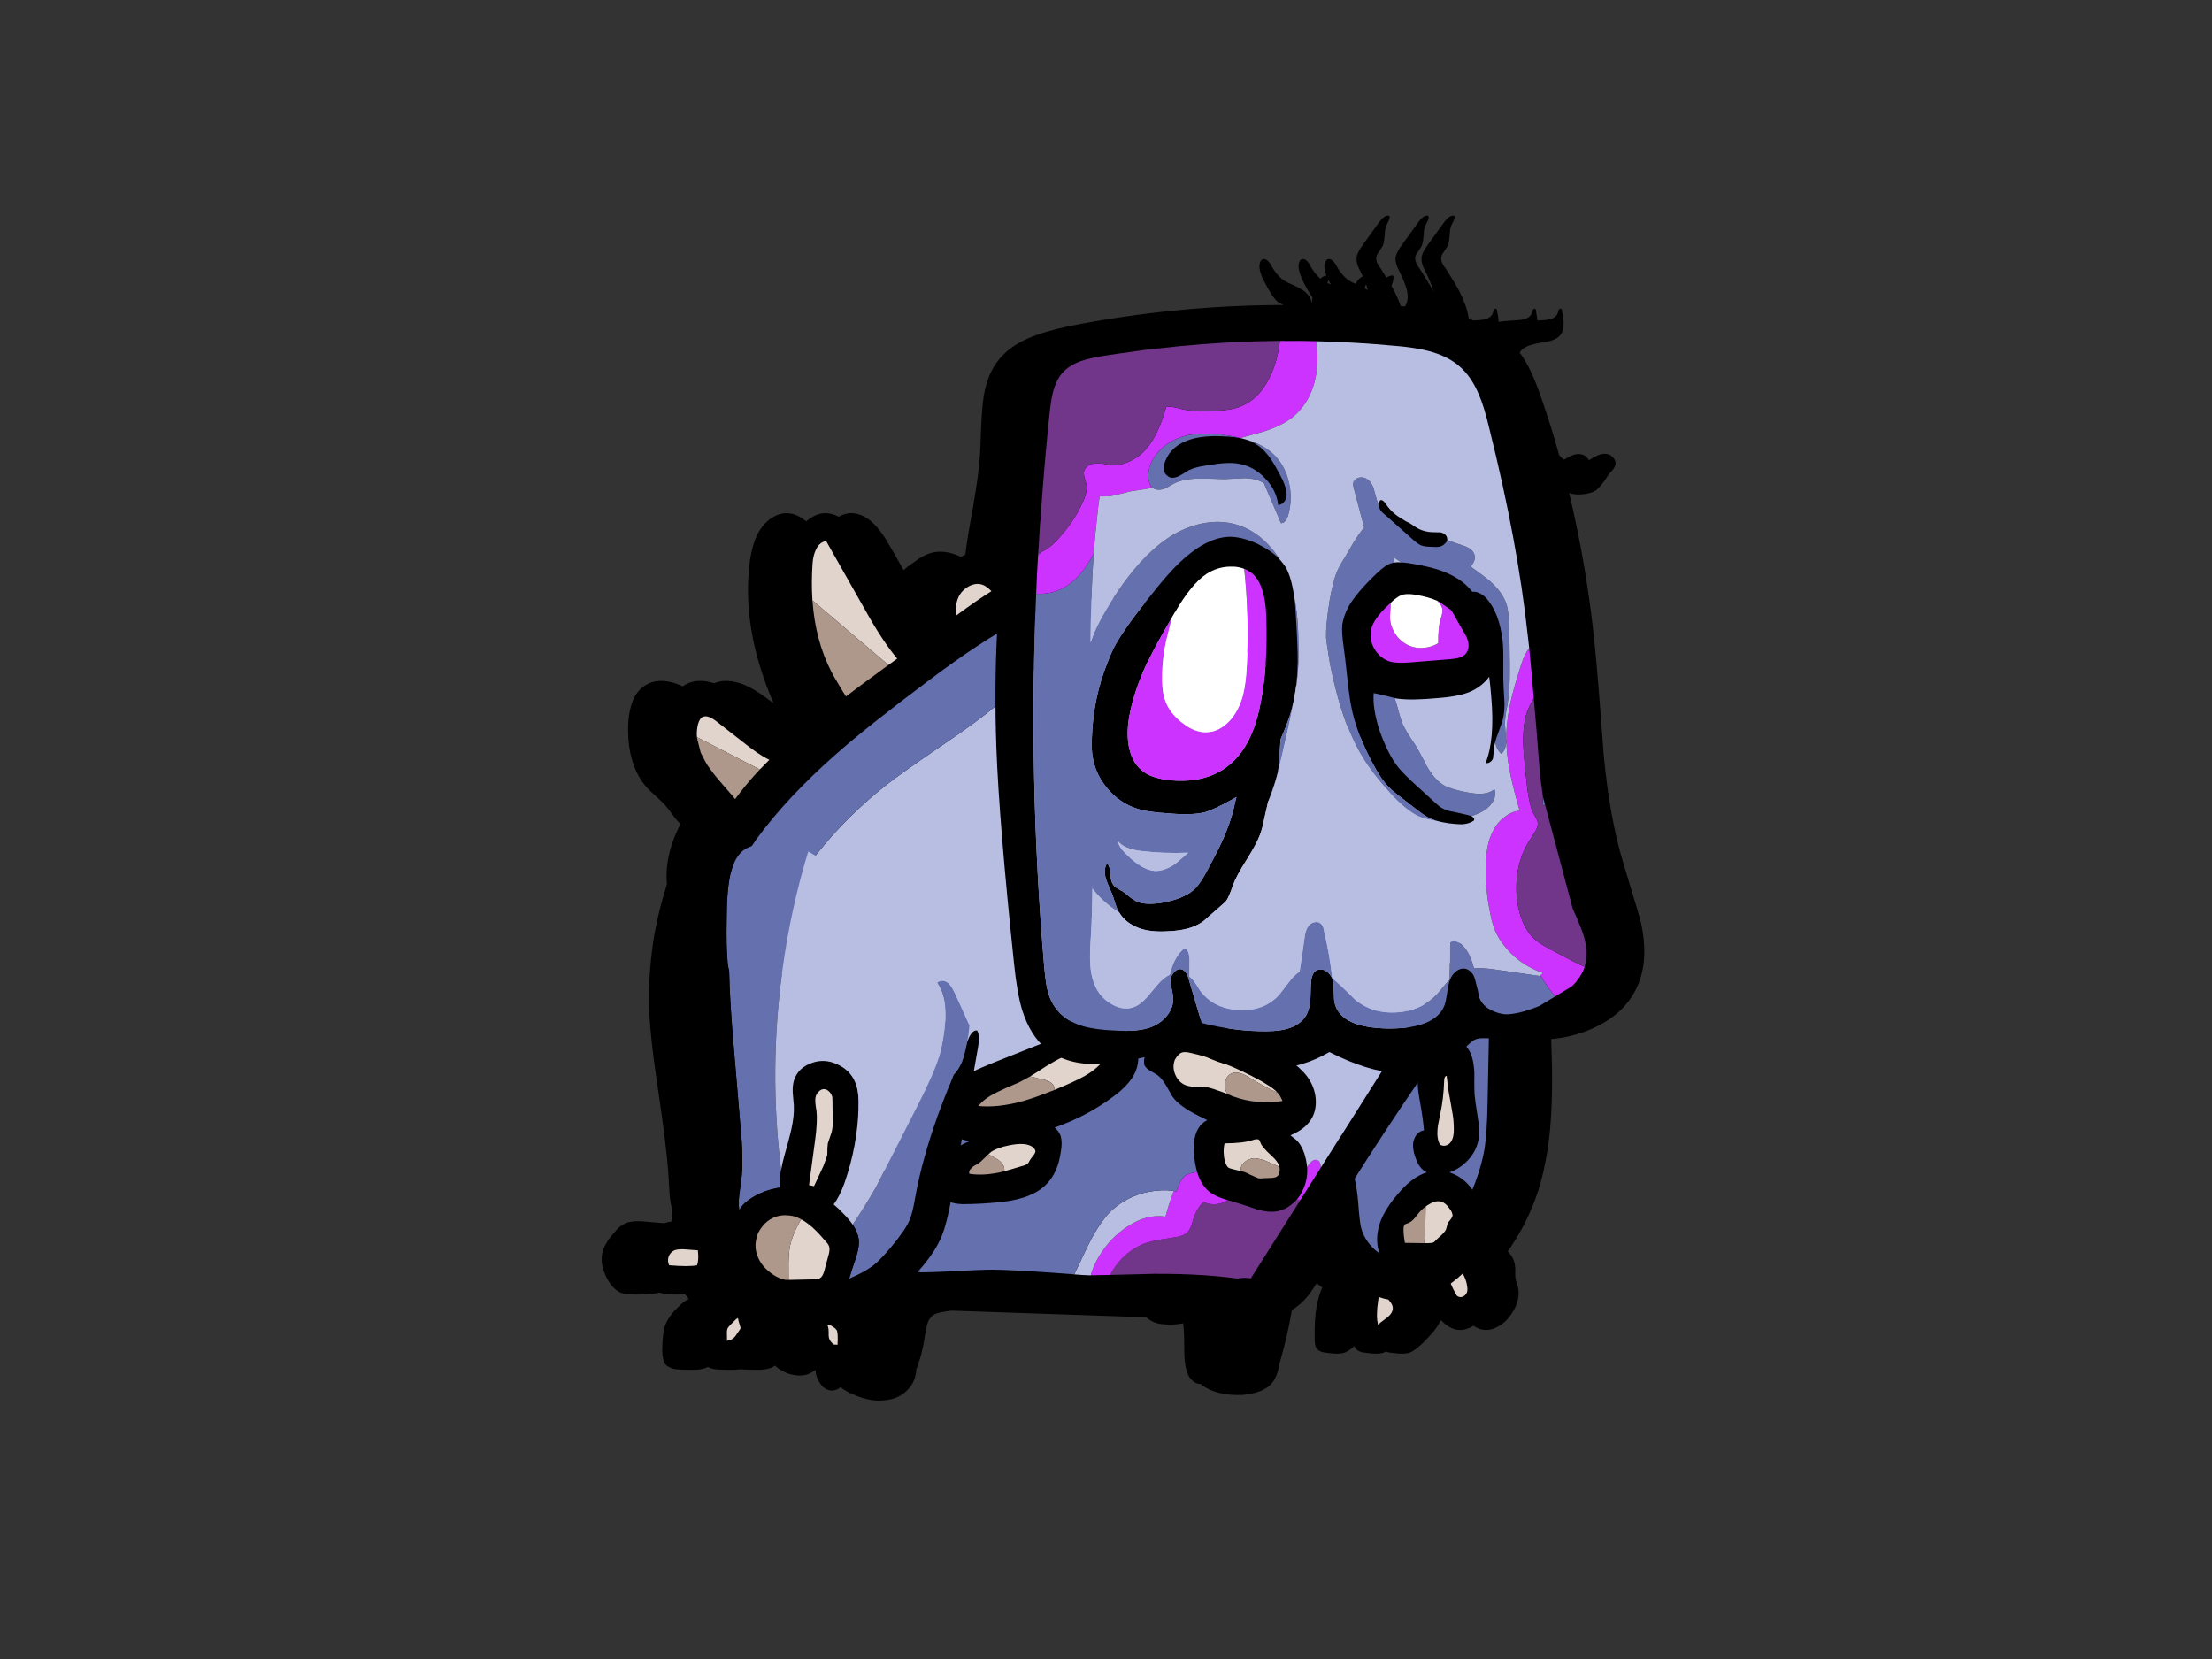
<svg xmlns="http://www.w3.org/2000/svg" version="1.1" xmlns:xlink="http://www.w3.org/1999/xlink" preserveAspectRatio="none" x="0px" y="0px" width="400px" height="300px" viewBox="0 0 400 300">
<rect x="0" y="0" width="400" height="300" fill="#333333" stroke="none"/>
<defs>
<g id="Symbol_76_9_Layer2_0_FILL">
<path fill="#000000" stroke="none" d="
M 120.25 -1
Q 118.25 -1.9 117.95 -2.1 116.5 -3.15 115.5 -5.1 114.85 -6.05 114.25 -6 113.75 -5.95 113.6 -5.35 113.25 -4.45 114.05 -2.55
L 114.55 -1.6
Q 115.9 1.05 116.95 1.85 117.15 1.95 117.85 2.3 98.15 2.35 78.95 6.15 74.35 7.15 71.75 8.3 67.9 9.95 65.95 12.75 64 15.45 63.5 19.8 63.2 22.4 63.05 27.65 62.95 30.95 62.25 35.5 61.85 38.15 60.9 43.35 60.513 45.728 60.2 48.2 60.148 48.173 60.1 48.15 57.05 46.5 54.45 47.05 52.85 47.4 50.75 49 49.831 49.603 49.15 50.25 47.962 48.105 46.4 45.45 43.25 39.9 39.6 39.95 38.25 40 36.9 40.9 35.75 41.7 34.9 43 34.466 43.676 34.1 44.55 31.193 39.904 27.85 39.95 26.5 40 25.15 40.9 24 41.7 23.15 43 21.9 44.95 21.35 48.6 19.747 60.715 25.65 74.35 24.342 73.336 23.1 72.5 20.5 70.8 18.6 70.45 15.85 69.85 13.85 71.3 12.901 71.997 12.25 73.15 11.808 72.808 11.35 72.5 8.75 70.8 6.85 70.45 4.1 69.85 2.1 71.3 -0.35 73.1 -0.65 77.9 -0.95 85.4 2.7 89.55 3.25 90.15 4.6 91.35 5.85 92.5 6.4 93.2 6.9 93.8 7.75 95 8.3 95.7 8.8 96.15 5.88 101.807 6.35 107.05 4.923 111.524 4.1 116 3.05 122.3 3.1 128.4 3.2 134 4.7 143.85 6.3 154.7 6.6 159.25 6.8 162.45 6.85 163.3 7 164.85 7.35 166.1 7.2 167.6 7.15 168.6 6.6 168.45 5.9 168.35
L 1.8 168
Q -0.1 167.9 -1.15 168.35 -2.3 168.9 -2.95 169.8 -5.4 172.35 -5.45 174.7 -5.5 176.45 -4.4 178.5 -3.45 180.15 -2.25 180.8 -1.3 181.25 0.9 181.25 3.65 181.25 4.95 180.9 6.869 180.441 7.85 179.3 8.524 180.191 9.25 180.65 9.711 181.327 10.3 182.05 9.4 182.45 8.4 183.5 6.7 185.1 6.05 186.75 5.5 188.3 5.5 191.6 5.6 193.3 6.1 193.9 6.55 194.4 7.65 194.7 8.5 194.85 10.3 194.85 12.7 194.95 13.85 194.3 14.9 193.6 15.7 192.05 17.45 189 17.55 187.1 17.616 187.107 17.65 187.1 17.25 188.665 17.25 191.6 17.35 193.3 17.85 193.9 18.3 194.4 19.4 194.7 20.25 194.85 22.05 194.85 24.45 194.95 25.6 194.3 25.739 194.207 25.85 194.1 27.672 195.589 29.4 195.8 30.65 196.05 31.85 195.65 32.619 195.362 33.2 194.85 33.238 195.28 33.3 195.6 33.6 196.85 34.35 197.7 35.2 198.65 36.3 198.6 37.082 198.558 37.75 198 38.753 198.818 40.25 199.4 43 200.6 45.35 200.4 48.35 200.25 50.05 198.3 51.342 196.869 51.45 194.75 52.522 192.086 53 188.7 53.3 187.1 53.4 186.65 53.75 185.5 54.5 184.95 55.1 184.55 56.5 184.35 57.121 184.249 57.75 184.15
L 91.45 185.3
Q 92.312 185.344 93.1 185.4 93.2 185.5 93.4 185.65 94.2 186.3 95.5 186.55 97.75 186.85 99.7 186.45 99.9 187.9 99.9 190.55 99.85 193.8 100.45 195.4 100.8 196.4 101.55 196.95 102.164 197.449 102.8 197.4 105.598 199.623 110.45 199.4 114 199.1 115.6 197.45 116.7 196.2 117.05 194.15 117.067 194.043 117.05 193.9 117.293 193.257 117.45 192.55 118.55 188.7 119.25 184.65 119.3 184.35 119.35 184.1 119.4 184 119.5 183.95 121 183.05 122.3 181.45 122.45 181.25 122.6 181.05 123.149 180.328 123.85 179.2 124.357 179.616 124.85 179.95 124.2 181.45 123.85 183.3 123.4 185.7 123.5 189.5 123.5 190.55 123.85 191 124.35 191.7 125.85 191.8 127.85 192.1 128.9 191.75 129.95 191.35 131.5 189.8 133.6 187.7 134.25 186.45 135.25 184.65 135.25 182.3 135.25 182.15 135.3 182 135.626 181.897 135.95 181.8 135.749 182.512 135.6 183.3 135.15 185.7 135.25 189.5 135.25 190.55 135.6 191 136.1 191.7 137.6 191.8 139.6 192.1 140.65 191.75 141.7 191.35 143.25 189.8 145.35 187.7 146 186.45 146.09 186.288 146.15 186.1 146.835 185.514 147.35 184.7 148.449 183.068 148.6 181.45 148.772 181.416 148.95 181.35 149 181.8 149.1 182.2 149.45 184.3 151.25 186.1 152.35 187.2 153.6 187.55 155.15 187.9 156.7 187 158.15 186.2 159.1 184.7 160.75 182.25 160.25 179.9 159.8 178.6 159.75 177.9 159.8 176.6 159.7 176 159.55 174.6 158.4 173.45 158.65 173.1 158.9 172.7 162 168.15 163.85 162.65 165.45 157.65 166.05 151.4 166.5 146.65 166.4 139.9
L 166.25 135.05
Q 169.996 134.73 173.45 133.25 180 130.45 182.15 124.75 183.85 120.25 182.5 114 182.35 113.25 179.25 103.05 176.85 95.15 175.75 83.65 174.8 70.5 174.15 63.95 172.75 49.85 169.5 36.3 170.4 36.65 171.8 36.55 173.55 36.4 174.45 35.75 175.3 35.05 176.55 33.1 176.8 32.75 177.4 32.1 177.85 31.55 177.9 31 177.95 30.4 177.45 29.9 177 29.35 176.35 29.25 175.35 29.05 173.95 29.85 173.15 30.35 172.7 30.6 172 31 171.4 31.15 169.6 31.35 168 29.8 167.8 29.6 167.7 29.45 166.3 24.4 164.55 19.35 163.45 16.15 162.55 14.3 161.65 12.35 160.55 10.9 160.95 10.3 161.35 10.1 162.2 9.45 164.8 9.05 167.1 8.75 167.9 7.75 168.55 6.9 168.5 5.5 168.5 4.7 168.15 3.05 167.95 2.85 167.65 3.1
L 167.45 3.75
Q 167.05 5 164.65 5.05 160.75 5.25 158.85 5.9 157.494 6.367 156.5 7.05 156.782 6.387 156.75 5.5 156.75 4.7 156.4 3.05 156.2 2.85 155.9 3.1
L 155.7 3.75
Q 155.3 5 152.9 5.05 152.54 5.069 152.2 5.1 152 5.019 151.8 4.95 151.55 4.85 151.35 4.8 151.25 4.1 151.05 3.3 150.55 1.5 149.4 -0.65 148.95 -1.5 147.15 -4.35 146.2 -5.5 146.4 -6.4 146.45 -6.8 146.9 -7.4 147.4 -8.15 147.55 -8.4 147.8 -9 147.9 -10.45 147.95 -11.75 148.35 -12.4 149.05 -13.65 148.65 -13.85 147.85 -13.95 146.95 -12.75
L 143.95 -8.6
Q 142.85 -7.1 142.8 -6.15 142.75 -5.15 143.45 -3.9 144.55 -1.65 144.8 -0.6 145.3 1.3 144.5 2.6 144.25 2.85 144.15 3.1 141.761 2.721 139.05 2.5 138.554 1.04 137.65 -0.65 137.545 -0.848 137.35 -1.15 137.406 -1.252 137.45 -1.35 137.9 -2.6 137.65 -3.05 136.993 -3.019 136.45 -2.65 136.015 -3.376 135.4 -4.35 134.45 -5.5 134.65 -6.4 134.7 -6.8 135.15 -7.4 135.65 -8.15 135.8 -8.4 136.05 -9 136.15 -10.45 136.2 -11.75 136.6 -12.4 137.3 -13.65 136.9 -13.85 136.1 -13.95 135.2 -12.75
L 132.2 -8.6
Q 131.1 -7.1 131.05 -6.15 131 -5.15 131.7 -3.9 132.8 -1.65 133.05 -0.6 133.08 -0.485 133.1 -0.4 132.629 -0.697 132 -1 130 -1.9 129.7 -2.1 128.25 -3.15 127.25 -5.1 126.6 -6.05 126 -6 125.5 -5.95 125.35 -5.35 125.045 -4.565 125.6 -3.05 124.753 -2.868 124.15 -2.05 123.55 -1.2 123.35 -0.15 123.05 0.95 122.95 1.95 122.8 1.05 122.25 0.4 121.6 -0.35 120.25 -1
M 125.7 -1.35
Q 125.889 -1.874 125.95 -2.25
L 126.3 -1.6
Q 127.65 1.05 128.7 1.85 128.9 1.95 129.6 2.3 127.566 2.305 125.5 2.35 125.3 1.496 125.3 1.35 125.1 0 125.7 -1.35
M 45.3 184.8
Q 45.548 184.676 45.8 184.55 45.757 184.979 45.7 185.45 45.541 185.149 45.3 184.8
M 107.25 186.55
Q 107.31 186.558 107.35 186.55 107.255 186.579 107.15 186.55
L 107.15 186.5
Q 107.2 186.54 107.25 186.55
M 111.45 186.45
Q 111.465 186.56 111.45 186.65 111.046 186.623 110.55 186.6 111.018 186.538 111.45 186.45 Z"/>
</g>

<g id="Symbol_84_1_Layer0_0_FILL">
<path fill="#000000" stroke="none" d="
M 42.6 19.95
Q 42.9 22.7 41.9 23.9 42.55 26.75 42.85 29.05 43.3 32.6 43.2 39.8
L 42.8 59.7
Q 42.7 65.3 42.25 68.05 41.6 71.7 40.05 75.45 38.95 73.8 37.1 72.8 36.5 72.5 35.9 72.3 37.45 71.8 38.8 70.55 40.8 68.7 41.2 66.15 41.4 64.6 41 62.2 40.5 59 40.45 58.25 40.4 57.5 40.4 55.65 40.45 54 40.3 53.05 39.95 49.85 37.9 48.65 36.4 47.75 34.45 48.35 32.6 48.95 31.55 50.45 29.8 53.05 30.25 57.5 30.35 58.3 30.85 61.1 31.2 63.3 31.3 64.7 29.85 64.95 29.4 66.7 29.15 67.95 29.75 69.6 30.3 71.25 31.3 72 31.55 72.15 31.8 72.3 29.1 73.15 26.5 76.3 23.25 80.1 22.9 83.35 22.65 85.2 23.25 86.95 23.15 86.85 23.05 86.8 20.7 85.05 19.95 82.4 19.65 81.3 19.4 77.65 19.05 73.3 17.3 68.15 16.55 65.85 15 62.1 14.5 61.8 14.05 61.35 13.45 60.7 12.6 58.9 11.65 56.9 10.2 54.7 9.8 54.95 9.5 55.45 9.05 56.25 9.15 57.2 9.3 57.95 9.75 58.9 10 59.45 10.55 60.5 12.1 63.6 12.2 69.75
L 12.6 80.2
Q 12.7 84.95 14 87.3 14.55 88.25 16.7 90.4 18.4 92.05 19.95 93.1 19.3 94.6 18.95 96.45 18.5 98.85 18.6 102.65 18.6 103.7 18.95 104.15 19.45 104.85 20.95 104.95 22.95 105.25 24 104.9 25.05 104.5 26.6 102.95 28.7 100.85 29.35 99.6 30.35 97.8 30.35 95.45 30.35 95.3 30.4 95.15 31.35 94.85 32.3 94.5 32.35 94.95 32.45 95.35 32.8 97.45 34.6 99.25 35.7 100.35 36.95 100.7 38.5 101.05 40.05 100.15 41.5 99.35 42.45 97.85 44.1 95.4 43.6 93.05 43.15 91.75 43.1 91.05 43.15 89.75 43.05 89.15 42.9 87.75 41.75 86.6 42 86.25 42.25 85.85 45.35 81.3 47.2 75.8 48.8 70.8 49.4 64.55 49.85 59.8 49.75 53.05
L 49.4 41.65
Q 49.1 34.45 48.55 30.9 47.9 26.85 46.3 22.05 45.35 19.1 43.1 13.5 42.55 12.25 41.8 11.5 40.8 10.6 39.85 11 39.65 11.1 39.5 11.25 42 14.9 42.6 19.95
M 34.25 61.7
Q 34.85 58.95 34.95 55.75 34.95 54.9 35.4 54.85 35.7 57.65 36 59 36.15 59.95 36.5 61.85 36.7 63.05 36.7 64.6 36.7 66.35 35.9 67.1 35.1 67.75 34.2 67.3 33.6 66.2 33.75 64.55 33.8 63.8 34.25 61.7
M 35.85 78.75
Q 36.55 79.6 36.45 80.25 36.35 80.5 36.05 80.9 35.7 81.3 35.6 81.5 35.5 81.8 35.35 82.4 35.25 82.85 34.75 83.35 34.5 83.65 33.9 84.15 33.15 84.9 33.05 84.95 32.75 85.1 32.05 85.1
L 31.35 85.1 27.85 85.05
Q 27.6 83.65 27.6 82.6 27.6 81.95 27.85 81.7
L 28.6 81.4
Q 29.25 81.15 30.15 79.9 30.8 79.05 31.6 78.5 31.95 78.2 32.35 78 33.3 77.4 34.25 77.55 35.15 77.75 35.85 78.75
M 23 95.6
Q 23.05 95.2 23.15 94.85 23.95 95.15 24.85 95.3 25 95.5 25.2 95.7 25.6 96.25 25.65 96.7 25.75 97.65 24.7 98.5 23.15 99.65 23 99.85 22.6 98.25 23 95.6
M 36.15 92.4
Q 37.25 91.6 38.3 90.6 38.95 91.7 39.1 92.85 39.3 93.85 38.85 94.35 38.6 94.75 38.05 94.85 37.55 94.9 37.2 94.55 36.4 93.1 36.15 92.45
L 36.15 92.4 Z"/>

<path fill="#E1D4CD" stroke="none" d="
M 38.3 90.6
Q 37.25 91.6 36.15 92.4
L 36.15 92.45
Q 36.4 93.1 37.2 94.55 37.55 94.9 38.05 94.85 38.6 94.75 38.85 94.35 39.3 93.85 39.1 92.85 38.95 91.7 38.3 90.6
M 23.15 94.85
Q 23.05 95.2 23 95.6 22.6 98.25 23 99.85 23.15 99.65 24.7 98.5 25.75 97.65 25.65 96.7 25.6 96.25 25.2 95.7 25 95.5 24.85 95.3 23.95 95.15 23.15 94.85
M 36.45 80.25
Q 36.55 79.6 35.85 78.75 35.15 77.75 34.25 77.55 33.3 77.4 32.35 78 31.95 78.2 31.6 78.5
L 31.55 81.65
Q 31.5 83.65 31.35 85.1
L 32.05 85.1
Q 32.75 85.1 33.05 84.95 33.15 84.9 33.9 84.15 34.5 83.65 34.75 83.35 35.25 82.85 35.35 82.4 35.5 81.8 35.6 81.5 35.7 81.3 36.05 80.9 36.35 80.5 36.45 80.25
M 34.95 55.75
Q 34.85 58.95 34.25 61.7 33.8 63.8 33.75 64.55 33.6 66.2 34.2 67.3 35.1 67.75 35.9 67.1 36.7 66.35 36.7 64.6 36.7 63.05 36.5 61.85 36.15 59.95 36 59 35.7 57.65 35.4 54.85 34.95 54.9 34.95 55.75 Z"/>

<path fill="#AE978B" stroke="none" d="
M 31.35 85.1
Q 31.5 83.65 31.55 81.65
L 31.6 78.5
Q 30.8 79.05 30.15 79.9 29.25 81.15 28.6 81.4
L 27.85 81.7
Q 27.6 81.95 27.6 82.6 27.6 83.65 27.85 85.05
L 31.35 85.1 Z"/>

<path fill="#6570AF" stroke="none" d="
M 41.9 23.9
Q 42.9 22.7 42.6 19.95 42 14.9 39.5 11.25 38.25 9.5 36.6 8.05 33.8 5.55 31.1 5.75 28.8 5.9 25.6 8.6 20.9 12.55 18.95 15.25 18.3 16.15 17.35 17.75 16.25 19.6 15.8 20.3 13.45 23.3 12.35 24.8 9.95 28.15 6.4 36 5.2 39 5.1 40.1 5.05 41.6 5.75 43.75 6.9 47.15 6.95 47.3 7.05 47.65 7.3 49.1 7.5 50.2 7.75 50.85 7.85 51.05 9.55 53.75 9.9 54.25 10.2 54.7 11.65 56.9 12.6 58.9 13.45 60.7 14.05 61.35 14.5 61.8 15 62.1 16.55 65.85 17.3 68.15 19.05 73.3 19.4 77.65 19.65 81.3 19.95 82.4 20.7 85.05 23.05 86.8 23.15 86.85 23.25 86.95 22.65 85.2 22.9 83.35 23.25 80.1 26.5 76.3 29.1 73.15 31.8 72.3 31.55 72.15 31.3 72 30.3 71.25 29.75 69.6 29.15 67.95 29.4 66.7 29.85 64.95 31.3 64.7 31.2 63.3 30.85 61.1 30.35 58.3 30.25 57.5 29.8 53.05 31.55 50.45 32.6 48.95 34.45 48.35 36.4 47.75 37.9 48.65 39.95 49.85 40.3 53.05 40.45 54 40.4 55.65 40.4 57.5 40.45 58.25 40.5 59 41 62.2 41.4 64.6 41.2 66.15 40.8 68.7 38.8 70.55 37.45 71.8 35.9 72.3 36.5 72.5 37.1 72.8 38.95 73.8 40.05 75.45 41.6 71.7 42.25 68.05 42.7 65.3 42.8 59.7
L 43.2 39.8
Q 43.3 32.6 42.85 29.05 42.55 26.75 41.9 23.9 Z"/>
</g>

<g id="Symbol_85_0_Layer1_0_FILL">
<path fill="#000000" stroke="none" d="
M 115.55 22.5
Q 109.25 18.05 104.6 15.4 98.45 11.85 92.8 9.95 86.35 7.7 80.05 7.4 73.2 7.1 67.3 9.1 65.25 9.8 63.05 10.95 62.9 10.7 62.7 10.45 61.75 9.25 59.55 8.2 56.4 6.55 53.85 7.1 52.25 7.45 50.2 9.05 48.65 10.1 47.8 11.35 46.05 14.2 48.25 19.95 48.4 20.35 48.55 20.65
L 44.15 24
Q 43 22.15 41.8 19.75 39.9 15.85 38.9 13.9 37.2 10.6 33.95 5.5 30.6 -0.05 26.95 0 25.6 0.05 24.3 0.95 23.15 1.75 22.35 3.05 21.2 5 20.8 8.65 19.6 21.5 26.95 36.1 27.15 36.5 27.35 36.85 25 38.7 23.4 40.1 22.7 40.7 22.05 41.35 19.25 38.55 17.8 37.3 14.6 34.4 11.75 32.55 9.1 30.85 7.2 30.5 4.4 29.9 2.45 31.35 0.1 33.15 0 37.95 0 45.45 3.8 49.6 4.35 50.2 5.75 51.4 7.05 52.55 7.65 53.25 8.15 53.85 9.05 55.05 9.65 55.75 10.15 56.2 7.2 62.35 8.35 68.05 9 71.55 12.55 77.2 25.3 98.25 28.95 105.1 37.5 121.2 40.95 134.9 41.75 137.75 42.15 138.75 42.824 140.414 43.85 141.45 44.109 141.722 44.4 141.95 45.7 143.05 47.8 143.45 49.05 143.7 51.65 143.8
L 103.35 145.5
Q 106.5 145.6 108.2 145.4 110.85 145.1 112.65 143.95 114.077 143.058 115.35 141.45 115.499 141.255 115.65 141.05 116.55 139.8 117.85 137.4 129.3 116.5 141.9 97.45 147.55 89 149.7 84.25 153.3 76.5 152.85 69.8 152.45 64.25 149.05 57.4 143.95 47.35 134.55 38 127 30.55 115.55 22.5
M 92.45 18.55
Q 96.9 20.55 103.75 24.85 117 33.25 125.15 40.3 136.1 49.65 142.3 59.9 146.15 66.1 146.2 70.95 146.3 74.4 144.65 78.35 143.65 80.75 141.05 85.15
L 121.35 118.4 117.95 124.15 109.3 138.75
Q 102.05 137.5 92 137.55 87.6 137.65 84.05 137.75
L 81.3 137.8
Q 80.9 137.8 80.55 137.85 78.85 137.85 77.45 137.9 75.85 137.95 74.6 137.95 63.4 138.25 51.7 137.55 49.5 137.45 48.5 136.8 47.2 135.85 46.55 132.6 45.4 126.65 43 120.25 42.95 120.05 42.85 119.85 39.75 111.55 34.65 102.55 33.45 100.5 17 74.7 15.5 72.35 14.85 71 13.9 68.85 13.85 66.95 13.8 63.6 17.05 58.8 22.3 51.25 30.75 43.55 36.15 38.6 46.7 30.45 56.35 22.95 62.5 19.75 71.85 14.9 80.2 15.35 80.3 15.35 80.4 15.35 86.05 15.7 92.45 18.55
M 56 12.95
Q 56.65 13.15 57.65 14.1 55.15 15.7 51.45 18.5 51.1 16.35 51.9 14.8 52.55 13.7 53.65 13.15 54.9 12.55 56 12.95
M 25.65 6.5
Q 26.25 5.2 27.4 5.05
L 34.95 17.5
Q 38.35 23.2 41.1 26.3
L 39.55 27.45 34.6 31.2
Q 33.3 32.2 32.1 33.15 32 33 31.95 32.9 31.9 32.9 30.55 30.75 30.05 30 29.6 29.25 29.5 29.1 29.45 28.95 29.4 28.85 29.3 28.7 26.15 23.05 25.35 15.8 25 12.6 25.1 9.1 25.15 7.55 25.65 6.5
M 7.95 46.1
Q 7.55 45.6 7.25 45.1 6.65 44.1 6.2 43.2
L 6.2 43.15 5.55 40.95
Q 5.5 40.7 5.45 40.5 5.3 39.3 5.55 38.15 5.75 37.35 6.1 37 7 36.25 8.8 37.6
L 14.35 41.8
Q 16.65 43.55 18.2 44.35 18.45 44.5 18.7 44.6 17.85 45.5 17.05 46.35 15.2 48.4 13.7 50.45 13.25 51.1 12.8 51.7 12 50.75 10.7 49.35 8.85 47.35 7.95 46.1
M 87.45 97.45
Q 87.428 97.354 87.4 97.25 87.253 96.706 87 96.2 86 93.9 83.45 92.6 81.1 91.4 78.25 91.4 75 91.4 73.75 93
L 72.85 94.35
Q 72.4 94.95 70.75 95.6
L 61.45 99.35
Q 58.8 100.45 57.7 101 55.7 102.1 54.45 103.4 53.9 104 53.5 104.65 52.85 105.75 52.55 107 52.1 109.2 53.1 110.85 54.45 113.05 57.7 113.55 55.15 114.55 54.15 116.05 53.2 117.55 53.1 120.9 53 123.3 53.95 124.15 54.7 124.85 56.75 124.95 60.2 124.95 63.95 124.55 69.7 123.9 72.05 121.15 73.9 119.1 74.25 115.45 74.5 113.8 74.1 112.6 73.75 111.75 72.95 111.1 78.7 109.05 83.2 105.6 86.2 103.4 87.15 101.05 87.3 100.65 87.4 100.25 87.75 98.8 87.45 97.45
M 76.3 97.3
Q 77.7 96.85 79.1 96.9 80.7 97.05 81.85 98.05 80.9 99.9 78.7 101.35 77.35 102.25 74.5 103.5 73.55 103.9 72.65 104.3 69.05 105.75 66.9 106.35 62.55 107.55 59 107.2 60.05 105.8 62.3 104.7 63.55 104.05 66.15 102.95 66.75 102.65 68.15 101.85 69.35 101.1 71.15 99.9 74.2 98 76.3 97.3
M 69.05 116.5
Q 68.8 116.8 68.45 117.5 68.1 117.9 67.2 118.1 65.45 118.65 64.15 119 63.25 119.25 62.6 119.35 59.95 119.8 57.85 119.45 57.7 118.85 58.25 118.4 58.4 118.2 58.7 118 59.2 117.75 59.25 117.7 59.75 117.4 60.5 116.6 60.85 116.2 61.15 115.95 61.5 115.6 61.7 115.45 62.85 114.7 64.9 114.3 67.8 113.7 69.1 114.6 69.6 115 69.65 115.35 69.65 115.65 69.45 115.95 69.3 116.15 69.05 116.5
M 89.1 97
Q 89.014 97.23 88.95 97.45 88.771 97.987 88.7 98.45 88.6 98.85 88.65 99.25 88.65 99.6 88.8 99.95
L 88.85 99.95 88.85 100 88.9 100.05
Q 89.2 100.5 89.95 100.9 91 101.5 91.15 101.6 91.95 102.15 92.75 103.4 93.15 104.05 94 105.45 95.3 107.25 99.05 109.05 99.75 109.4 100.5 109.75 99.5 110.25 98.95 111.25 98 112.9 98.35 115.8 98.55 117.65 99.05 119.15 99.9 121.65 101.65 122.9 102.55 123.5 104.05 124 104.35 124.1 104.75 124.2 105.5 124.4 106.6 124.75 107.8 125.1 110.15 125.9 112.2 126.5 113.7 126.25 115.1 126.05 116.3 125.05 116.8 124.65 117.25 124.15 117.8 123.5 118.15 122.7 119.15 120.65 118.9 118.25 118.8 117.6 118.65 116.95 118.05 114.55 116.75 113.35 116.1 112.85 115.65 112.5 116.4 112.2 117.1 111.75 118.75 110.75 119.5 109.2 120.25 107.55 119.9 105.5 119.55 103.6 118.35 102 116.65 99.75 112.45 97.35 106.95 94.35 101.2 92.35 98.3 91.4 96.3 91.3 93.55 91.25 91.8 92.65 90.45 93.7 89.1 97
M 94.2 98.85
Q 94.7 97.9 95.25 97.6 95.85 97.3 97 97.6 102.7 98.8 110 102.7 111.6 103.6 112.35 104.2 112.7 104.45 113 104.8 113.3 105.1 113.5 105.4
L 113.85 106.05 113.9 106.1 113.9 106.15
Q 113.9 106.2 113.95 106.25
L 113.95 106.3
Q 109.35 107 105.1 105.5 104.4 105.2 103.85 105 102.85 104.6 102.2 104.4 100.5 103.75 99.3 103.7 97.7 103.8 96.9 103.6 95.4 103.3 94.55 101.85 93.7 100.35 94.2 98.85
M 110.05 113.35
L 110.3 113.85
Q 110.6 114.65 112.45 116.25 113.6 117.25 113.9 118.2 114 118.65 113.95 119.05 113.85 119.8 113.5 119.95 113.4 120.1 112.75 120.2
L 111.25 120.25
Q 110.45 120.35 110.1 120.25 110.05 120.25 108.6 119.6 107.9 119.2 106.95 118.95 106.5 118.85 106 118.75 104.85 118.5 104.6 118.3 104.3 118 104 117.3 103.5 115.5 103.8 113.95 107.1 113.95 108.9 113.35 109.75 113.05 110.05 113.35 Z"/>

<path fill="#E1D4CD" stroke="none" d="
M 5.55 38.15
Q 5.3 39.3 5.45 40.5
L 16.85 46.25
Q 16.95 46.3 17.05 46.35 17.85 45.5 18.7 44.6 18.45 44.5 18.2 44.35 16.65 43.55 14.35 41.8
L 8.8 37.6
Q 7 36.25 6.1 37 5.75 37.35 5.55 38.15
M 27.4 5.05
Q 26.25 5.2 25.65 6.5 25.15 7.55 25.1 9.1 25 12.6 25.35 15.8 25.4 15.8 25.45 15.85
L 39.55 27.45 41.1 26.3
Q 38.35 23.2 34.95 17.5
L 27.4 5.05
M 57.65 14.1
Q 56.65 13.15 56 12.95 54.9 12.55 53.65 13.15 52.55 13.7 51.9 14.8 51.1 16.35 51.45 18.5 55.15 15.7 57.65 14.1
M 68.45 117.5
Q 68.8 116.8 69.05 116.5 69.3 116.15 69.45 115.95 69.65 115.65 69.65 115.35 69.6 115 69.1 114.6 67.8 113.7 64.9 114.3 62.85 114.7 61.7 115.45 61.5 115.6 61.15 115.95 61.9 116.25 62.7 116.75 64.05 117.6 64.15 118.55 64.2 118.8 64.15 119 65.45 118.65 67.2 118.1 68.1 117.9 68.45 117.5
M 79.1 96.9
Q 77.7 96.85 76.3 97.3 74.2 98 71.15 99.9 69.35 101.1 68.15 101.85 68.9 102 69.75 102.25 71.05 102.45 71.75 102.85 72.7 103.4 72.65 104.3 73.55 103.9 74.5 103.5 77.35 102.25 78.7 101.35 80.9 99.9 81.85 98.05 80.7 97.05 79.1 96.9
M 107.6 117.3
Q 108.25 116.75 109.15 116.65 110.3 116.6 112.3 117.5
L 113.9 118.2
Q 113.6 117.25 112.45 116.25 110.6 114.65 110.3 113.85
L 110.05 113.35
Q 109.75 113.05 108.9 113.35 107.1 113.95 103.8 113.95 103.5 115.5 104 117.3 104.3 118 104.6 118.3 104.85 118.5 106 118.75 106.5 118.85 106.95 118.95 106.9 118.8 106.9 118.65 106.9 117.85 107.6 117.3
M 95.25 97.6
Q 94.7 97.9 94.2 98.85 93.7 100.35 94.55 101.85 95.4 103.3 96.9 103.6 97.7 103.8 99.3 103.7 100.5 103.75 102.2 104.4 102.85 104.6 103.85 105 103.45 104.1 103.45 103.2 103.5 102 104.3 101.45 105.55 100.6 108.05 102.2 110.45 103.65 113 104.8 112.7 104.45 112.35 104.2 111.6 103.6 110 102.7 102.7 98.8 97 97.6 95.85 97.3 95.25 97.6 Z"/>

<path fill="#AE978B" stroke="none" d="
M 7.25 45.1
Q 7.55 45.6 7.95 46.1 8.85 47.35 10.7 49.35 12 50.75 12.8 51.7 13.25 51.1 13.7 50.45 15.2 48.4 17.05 46.35 16.95 46.3 16.85 46.25
L 5.45 40.5
Q 5.5 40.7 5.55 40.95
L 6.2 43.15 6.2 43.2
Q 6.65 44.1 7.25 45.1
M 25.45 15.85
Q 25.4 15.8 25.35 15.8 26.15 23.05 29.3 28.7 29.4 28.85 29.45 28.95 29.5 29.1 29.6 29.25 30.05 30 30.55 30.75 31.9 32.9 31.95 32.9 32 33 32.1 33.15 33.3 32.2 34.6 31.2
L 39.55 27.45 25.45 15.85
M 62.7 116.75
Q 61.9 116.25 61.15 115.95 60.85 116.2 60.5 116.6 59.75 117.4 59.25 117.7 59.2 117.75 58.7 118 58.4 118.2 58.25 118.4 57.7 118.85 57.85 119.45 59.95 119.8 62.6 119.35 63.25 119.25 64.15 119 64.2 118.8 64.15 118.55 64.05 117.6 62.7 116.75
M 72.65 104.3
Q 72.7 103.4 71.75 102.85 71.05 102.45 69.75 102.25 68.9 102 68.15 101.85 66.75 102.65 66.15 102.95 63.55 104.05 62.3 104.7 60.05 105.8 59 107.2 62.55 107.55 66.9 106.35 69.05 105.75 72.65 104.3
M 109.15 116.65
Q 108.25 116.75 107.6 117.3 106.9 117.85 106.9 118.65 106.9 118.8 106.95 118.95 107.9 119.2 108.6 119.6 110.05 120.25 110.1 120.25 110.45 120.35 111.25 120.25
L 112.75 120.2
Q 113.4 120.1 113.5 119.95 113.85 119.8 113.95 119.05 114 118.65 113.9 118.2
L 112.3 117.5
Q 110.3 116.6 109.15 116.65
M 113.95 106.3
L 113.95 106.25
Q 113.9 106.2 113.9 106.15
L 113.9 106.1 113.85 106.05 113.5 105.4
Q 113.3 105.1 113 104.8 110.45 103.65 108.05 102.2 105.55 100.6 104.3 101.45 103.5 102 103.45 103.2 103.45 104.1 103.85 105 104.4 105.2 105.1 105.5 109.35 107 113.95 106.3 Z"/>

<path fill="#71368A" stroke="none" d="
M 100.4 124.55
Q 99.3 125.6 98.7 127.6 98.3 129.55 97.6 130.15 97 130.7 95.75 130.9 93.9 131.2 92.95 131.35 91.3 131.65 90.2 132 87.95 132.85 86.15 134.7 84.85 136.1 84.05 137.75 87.6 137.65 92 137.55 102.05 137.5 109.3 138.75
L 117.95 124.15 117.9 124.15
Q 117.55 124.15 117.25 124.15 116.8 124.65 116.3 125.05 115.1 126.05 113.7 126.25 112.2 126.5 110.15 125.9 107.8 125.1 106.6 124.75 105.5 124.4 104.75 124.2 103.85 124.85 102.8 124.95 101.75 125.1 100.4 124.55 Z"/>

<path fill="#CC33FF" stroke="none" d="
M 99.05 119.15
Q 98.45 119.25 98.1 119.3 97.3 119.5 96.8 119.85 96.3 120.3 95.8 121.6 95.55 122.15 95.45 122.65 95.2 122.6 94.95 122.55 94.1 125.15 93.65 127.2 90.2 126.7 86.85 129 83.8 131 81.85 134.5 80.9 136.25 80.55 137.85 80.9 137.8 81.3 137.8
L 84.05 137.75
Q 84.85 136.1 86.15 134.7 87.95 132.85 90.2 132 91.3 131.65 92.95 131.35 93.9 131.2 95.75 130.9 97 130.7 97.6 130.15 98.3 129.55 98.7 127.6 99.3 125.6 100.4 124.55 101.75 125.1 102.8 124.95 103.85 124.85 104.75 124.2 104.35 124.1 104.05 124 102.55 123.5 101.65 122.9 99.9 121.65 99.05 119.15
M 119.15 117.85
Q 119 118.05 118.9 118.25 119.15 120.65 118.15 122.7 117.8 123.5 117.25 124.15 117.55 124.15 117.9 124.15
L 117.95 124.15 121.35 118.4
Q 121.35 117.15 120.55 116.95 119.9 116.8 119.15 117.85 Z"/>

<path fill="#B8BEE2" stroke="none" d="
M 79.25 133.75
Q 78.25 136.15 77.45 137.9 78.85 137.85 80.55 137.85 80.9 136.25 81.85 134.5 83.8 131 86.85 129 90.2 126.7 93.65 127.2 94.1 125.15 94.95 122.55 92.8 122.25 90.5 122.7 86.45 123.5 83.7 126.25 81.45 128.55 79.25 133.75
M 43 119.8
Q 42.95 119.8 42.85 119.85 42.95 120.05 43 120.25
L 43 119.8
M 103.75 24.85
Q 96.9 20.55 92.45 18.55 86.05 15.7 80.4 15.35 77.1 17.6 74.5 19.85 71.75 22.2 67 27.2 62.1 32.35 59.6 34.55 56.3 37.5 49.95 41.9 42.8 46.9 40.15 49.05 33.3 54.6 28.1 61.45 25.75 64.6 25.75 66.7 25.8 68.35 27.25 70.85
L 42.6 98.65
Q 43.7 96.25 46.9 96.45 50 96.6 51.7 98.9 53.15 100.85 53.45 103.9 53.5 104.25 53.5 104.65 53.9 104 54.45 103.4 55.7 102.1 57.7 101 58.8 100.45 61.45 99.35
L 70.75 95.6
Q 72.4 94.95 72.85 94.35
L 73.75 93
Q 75 91.4 78.25 91.4 81.1 91.4 83.45 92.6 86 93.9 87 96.2 87.253 96.706 87.4 97.25 87.375 97.148 87.35 97.05 88.15 97.2 88.95 97.45 89.014 97.23 89.1 97 90.45 93.7 91.8 92.65 93.55 91.25 96.3 91.3 98.3 91.4 101.2 92.35 106.95 94.35 112.45 97.35 116.65 99.75 118.35 102 119.55 103.6 119.9 105.5 120.25 107.55 119.5 109.2 118.75 110.75 117.1 111.75 116.4 112.2 115.65 112.5 116.1 112.85 116.75 113.35 118.05 114.55 118.65 116.95 118.8 117.6 118.9 118.25 119 118.05 119.15 117.85 119.9 116.8 120.55 116.95 121.35 117.15 121.35 118.4
L 141.05 85.15
Q 143.65 80.75 144.65 78.35 146.3 74.4 146.2 70.95 146.15 66.1 142.3 59.9 136.1 49.65 125.15 40.3 117 33.25 103.75 24.85 Z"/>

<path fill="#6570AF" stroke="none" d="
M 88.95 97.45
Q 88.15 97.2 87.35 97.05 87.375 97.148 87.4 97.25 87.428 97.354 87.45 97.45 87.75 98.8 87.4 100.25 87.3 100.65 87.15 101.05 86.2 103.4 83.2 105.6 78.7 109.05 72.95 111.1 73.75 111.75 74.1 112.6 74.5 113.8 74.25 115.45 73.9 119.1 72.05 121.15 69.7 123.9 63.95 124.55 60.2 124.95 56.75 124.95 54.7 124.85 53.95 124.15 53 123.3 53.1 120.9 53.2 117.55 54.15 116.05 55.15 114.55 57.7 113.55 54.45 113.05 53.1 110.85 52.1 109.2 52.55 107 52.85 105.75 53.5 104.65 53.5 104.25 53.45 103.9 53.15 100.85 51.7 98.9 50 96.6 46.9 96.45 43.7 96.25 42.6 98.65
L 27.25 70.85
Q 25.8 68.35 25.75 66.7 25.75 64.6 28.1 61.45 33.3 54.6 40.15 49.05 42.8 46.9 49.95 41.9 56.3 37.5 59.6 34.55 62.1 32.35 67 27.2 71.75 22.2 74.5 19.85 77.1 17.6 80.4 15.35 80.3 15.35 80.2 15.35 71.85 14.9 62.5 19.75 56.35 22.95 46.7 30.45 36.15 38.6 30.75 43.55 22.3 51.25 17.05 58.8 13.8 63.6 13.85 66.95 13.9 68.85 14.85 71 15.5 72.35 17 74.7 33.45 100.5 34.65 102.55 39.75 111.55 42.85 119.85 42.95 119.8 43 119.8
L 43 120.25
Q 45.4 126.65 46.55 132.6 47.2 135.85 48.5 136.8 49.5 137.45 51.7 137.55 63.4 138.25 74.6 137.95 75.85 137.95 77.45 137.9 78.25 136.15 79.25 133.75 81.45 128.55 83.7 126.25 86.45 123.5 90.5 122.7 92.8 122.25 94.95 122.55 95.2 122.6 95.45 122.65 95.55 122.15 95.8 121.6 96.3 120.3 96.8 119.85 97.3 119.5 98.1 119.3 98.45 119.25 99.05 119.15 98.55 117.65 98.35 115.8 98 112.9 98.95 111.25 99.5 110.25 100.5 109.75 99.75 109.4 99.05 109.05 95.3 107.25 94 105.45 93.15 104.05 92.75 103.4 91.95 102.15 91.15 101.6 91 101.5 89.95 100.9 89.2 100.5 88.9 100.05
L 88.85 100 88.85 99.95 88.8 99.95
Q 88.65 99.6 88.65 99.25 88.6 98.85 88.7 98.45 88.771 97.987 88.95 97.45 Z"/>
</g>

<g id="Symbol_85_0_Layer0_0_FILL">
<path fill="#000000" stroke="none" d="
M 46.65 146.65
Q 46.95 145.5 47.7 144.95 48.25 144.55 49.65 144.35 60.1 142.7 76.95 143.95 90.75 145 98.05 145.4 98.15 145.5 98.35 145.65 99.2 146.3 100.5 146.55 102.75 146.85 104.7 146.45 104.95 147.9 105.05 150.55 105.15 153.8 105.8 155.4 106.2 156.4 106.95 156.95 107.8 157.6 108.65 157.3 109.25 157.1 109.7 156.4
L 109.85 156.35
Q 110.05 155.75 110.25 155.15 110.7 153.9 110.95 152.55 111.9 148.7 112.4 144.65 112.644 142.77 112.4 141.45 112.119 140.067 111.3 139.3 109.65 137.7 106.15 138.6 104.8 138.9 102.95 139.6
L 73.65 137.35
Q 65.5 136.8 62.65 136.8 60.65 136.8 54.15 137.15 48.9 137.4 45.7 137.2 44 137.15 43.45 137.2 42.1 137.3 41.3 137.9 40.1 138.75 39.65 140.65 39.534 141.019 39.4 141.45 39.058 143.064 38.9 145.55
L 38.5 150.35
Q 38.3 154.05 38.65 155.6 39 156.85 39.8 157.7 40.7 158.65 41.8 158.6 43.65 158.5 44.7 155.55 45.95 152.6 46.35 148.7 46.55 147.1 46.65 146.65 Z"/>
</g>

<g id="Symbol_84_0_Layer0_0_FILL">
<path fill="#6570AF" stroke="none" d="
M 25.65 22.7
Q 27.15 11.7 30.3 1.4 30.113 1.288 29.95 1.2
L 29.85 1.15
Q 28.95 0.7 28.35 0.5 26.8 0 23.55 0 20.35 0 18.9 0.95 17.55 1.8 16.8 3.7 16.45 4.55 16.2 5.6 15.55 8.55 15.55 13.8 15.45 18.65 15.75 21.75 15.85 22.4 16 23 16.1 28.4 16.85 36.95
L 18.05 51.1
Q 18.65 57.3 18.2 60.7 18.1 61.6 17.85 63.35 17.65 64.85 17.8 65.95
L 17.85 66.25
Q 18.3 65.25 19.65 64.3 22.15 62.6 25.2 62.15 25.1 60.75 25.4 59 23.15 40.85 25.65 22.7
M 58.4 30.45
L 56.8 26.95
Q 56.15 25.6 55.6 25.15 55.15 24.8 54.6 24.75 54 24.75 53.6 25.1 54.4 26.35 54.65 27.35 55.2 29.1 55.1 31.8 54.85 35.3 54 38.4 53.05 41.5 50.15 47.2
L 42.6 62
Q 40.7 65.35 38.35 68.85 39.3 70.3 39.45 71.6 39.55 72.7 39.1 74.25 38.85 75.1 38.25 76.85 38.05 77.5 37.7 78.65 40.7 77.4 42.4 76 43.65 75 46.35 71.65 48.1 69.3 48.6 68.1 49.2 66.75 49.7 63.65 50.9 57.05 53.75 49.05 54.75 46.3 56.6 41.75 57.35 41.05 58.05 39.55 58.55 38.3 59.05 35.8 59.15 35.15 59.3 34.35 59.4 33.4 59.45 32.8 59 31.75 58.4 30.45 Z"/>

<path fill="#000000" stroke="none" d="
M 59.4 34.95
Q 59.2 35.4 59.05 35.8 58.55 38.3 58.05 39.55 57.35 41.05 56.6 41.75 54.75 46.3 53.75 49.05 50.9 57.05 49.7 63.65 49.2 66.75 48.6 68.1 48.1 69.3 46.35 71.65 43.65 75 42.4 76 40.7 77.4 37.7 78.65 38.05 77.5 38.25 76.85 38.85 75.1 39.1 74.25 39.55 72.7 39.45 71.6 39.3 70.3 38.35 68.85 37.65 67.85 36.6 66.8 35.75 65.9 34.9 65.2 35.95 63.8 36.85 61.35 39.25 54.45 39.4 47.55 39.5 44.7 38.8 43.1 37.9 40.9 35.55 39.85 33.2 38.8 31 39.6 28.5 40.45 27.75 42.7 27.45 43.6 27.5 44.95 27.55 45.75 27.7 47.3 27.8 49.25 27.2 51.85 26.85 53.35 26 56.35 25.6 57.75 25.4 59 25.1 60.75 25.2 62.15 22.15 62.6 19.65 64.3 18.3 65.25 17.85 66.25
L 17.8 65.95
Q 17.65 64.85 17.85 63.35 18.1 61.6 18.2 60.7 18.65 57.3 18.05 51.1
L 16.85 36.95
Q 16.1 28.4 16 23 15.85 22.4 15.75 21.75 15.45 18.65 15.55 13.8 15.55 8.55 16.2 5.6 16.45 4.55 16.8 3.7
L 16.85 2.2
Q 16.85 1.2 16.65 0.9 16.3 0.45 15.7 0.45 15.1 0.4 14.6 0.75 14.05 1.2 13.5 2.65 10.8 9.45 9.55 16.25 8.5 22.55 8.55 28.65 8.65 34.25 10.15 44.1 11.75 54.95 12.05 59.5 12.25 62.7 12.3 63.55 12.45 65.1 12.8 66.35 12.65 67.85 12.6 68.85 12.05 68.7 11.35 68.6
L 7.25 68.25
Q 5.35 68.15 4.3 68.6 3.15 69.15 2.5 70.05 0.05 72.6 0 74.95 -0.05 76.7 1.05 78.75 2 80.4 3.2 81.05 4.15 81.5 6.35 81.5 9.1 81.5 10.4 81.15 12.7 80.6 13.7 79.1 13.85 79.45 14.05 79.8 14.65 80.95 15.75 82.3 14.85 82.7 13.85 83.75 12.15 85.35 11.5 87 10.95 88.55 10.95 91.85 11.05 93.55 11.55 94.15 12 94.65 13.1 94.95 13.95 95.1 15.75 95.1 18.15 95.2 19.3 94.55 20.35 93.85 21.15 92.3 22.9 89.25 23 87.35 23.9 87.45 25.55 87.45 27.55 87.45 29.25 87.35 29.2 87.45 29.2 87.5 28.7 90.15 29.15 91.5 29.55 92.65 30.65 93.75 32.8 95.8 34.85 96.05 36.1 96.3 37.3 95.9 38.5 95.45 39.25 94.5 39.9 93.65 40.1 92.35 40.2 91.6 40.2 90 40.2 87.4 39.65 86.15 39.45 85.7 39 85.05 40.1 84.5 41.4 83.85 43.7 82.8 45.2 81.85 47.1 80.55 49.5 78.05 53.15 74.15 54.45 70.9 55.4 68.55 56.2 64.05
L 61.05 36.55
Q 61.35 34.55 60.85 33.75 60.1 33.6 59.4 34.95
M 33.15 44.35
Q 33.65 44.35 34.1 44.8 34.5 45.2 34.65 45.75 34.7 46 34.7 47.9 34.7 48.65 34.75 50.1 34.75 51.4 34.5 52.25 34.3 52.85 33.85 54.15 33.75 54.8 33.75 56.2 33.7 56.55 33.05 58.25
L 31.35 61.9 30.45 61.7 31.55 53.55
Q 32 50.25 31.8 48.3 31.5 46.7 31.6 45.95 31.7 45.3 32.15 44.85 32.6 44.35 33.15 44.35
M 20.85 71.75
Q 21.05 70.35 21.95 69.25 22.75 68.15 24.1 67.55 25.45 67 26.8 67.2 26.85 67.2 26.95 67.2 27.95 67.3 29.05 67.9 29.7 68.25 30.4 68.8 31.6 69.7 33.3 71.7 33.95 72.35 34.1 72.85 34.25 73.5 33.95 74.45 33.7 75.4 33.2 77.25 32.9 78.3 32.4 78.55 32.15 78.75 31.45 78.75
L 26.75 78.85 26.2 78.85
Q 25.1 78.65 23.95 77.9 21.8 76.45 21.1 74.45 20.6 73.15 20.85 71.75
M 6.1 73.5
Q 6.6 73.3 7.65 73.3
L 10.35 73.5
Q 10.55 75.25 10.2 76.2 8.7 76.5 5.15 76.2 4.8 75.45 5.05 74.65 5.35 73.85 6.1 73.5
M 17.25 85.95
Q 17.55 85.75 17.6 85.75 17.65 86.2 17.95 87.1 18.1 87.5 18.05 87.6 17.95 87.9 17.85 87.95 17.55 88.35 17.1 89.05 16.55 89.75 15.6 89.85 15.65 89.65 15.6 88.7 15.55 87.95 15.75 87.55 15.9 87.3 16.35 86.85
L 17.25 85.95
M 35.55 88.2
Q 35.7 88.95 35.6 90.6 35.5 90.55 35.25 90.55 35 90.55 34.95 90.55
L 34.7 90.35
Q 34.3 89.95 34.2 89.7 33.95 89.3 34 88.4 34 87.5 33.8 87.1
L 34 86.9
Q 34.4 87.05 35.1 87.55
L 35.4 87.85
Q 35.45 87.9 35.55 88.2 Z"/>

<path fill="#E1D4CD" stroke="none" d="
M 35.6 90.6
Q 35.7 88.95 35.55 88.2 35.45 87.9 35.4 87.85
L 35.1 87.55
Q 34.4 87.05 34 86.9
L 33.8 87.1
Q 34 87.5 34 88.4 33.95 89.3 34.2 89.7 34.3 89.95 34.7 90.35
L 34.95 90.55
Q 35 90.55 35.25 90.55 35.5 90.55 35.6 90.6
M 17.6 85.75
Q 17.55 85.75 17.25 85.95
L 16.35 86.85
Q 15.9 87.3 15.75 87.55 15.55 87.95 15.6 88.7 15.65 89.65 15.6 89.85 16.55 89.75 17.1 89.05 17.55 88.35 17.85 87.95 17.95 87.9 18.05 87.6 18.1 87.5 17.95 87.1 17.65 86.2 17.6 85.75
M 7.65 73.3
Q 6.6 73.3 6.1 73.5 5.35 73.85 5.05 74.65 4.8 75.45 5.15 76.2 8.7 76.5 10.2 76.2 10.55 75.25 10.35 73.5
L 7.65 73.3
M 28.85 68.15
Q 27.35 70.85 26.95 73 26.7 74.5 26.75 77.3 26.75 78.15 26.75 78.85
L 31.45 78.75
Q 32.15 78.75 32.4 78.55 32.9 78.3 33.2 77.25 33.7 75.4 33.95 74.45 34.25 73.5 34.1 72.85 33.95 72.35 33.3 71.7 31.6 69.7 30.4 68.8 29.7 68.25 29.05 67.9 28.95 68 28.85 68.15
M 34.1 44.8
Q 33.65 44.35 33.15 44.35 32.6 44.35 32.15 44.85 31.7 45.3 31.6 45.95 31.5 46.7 31.8 48.3 32 50.25 31.55 53.55
L 30.45 61.7 31.35 61.9 33.05 58.25
Q 33.7 56.55 33.75 56.2 33.75 54.8 33.85 54.15 34.3 52.85 34.5 52.25 34.75 51.4 34.75 50.1 34.7 48.65 34.7 47.9 34.7 46 34.65 45.75 34.5 45.2 34.1 44.8 Z"/>

<path fill="#AE978B" stroke="none" d="
M 26.95 73
Q 27.35 70.85 28.85 68.15 28.95 68 29.05 67.9 27.95 67.3 26.95 67.2 26.85 67.2 26.8 67.2 25.45 67 24.1 67.55 22.75 68.15 21.95 69.25 21.05 70.35 20.85 71.75 20.6 73.15 21.1 74.45 21.8 76.45 23.95 77.9 25.1 78.65 26.2 78.85
L 26.75 78.85
Q 26.75 78.15 26.75 77.3 26.7 74.5 26.95 73 Z"/>

<path fill="#B8BEE2" stroke="none" d="
M 47.05 11.5
Q 43.15 8.6 42.45 8.2 40.95 7.25 36.65 5.05 33.85 3.55 32.5 2.7 31.022 1.747 29.95 1.2 30.113 1.288 30.3 1.4 27.15 11.7 25.65 22.7 23.15 40.85 25.4 59 25.6 57.75 26 56.35 26.85 53.35 27.2 51.85 27.8 49.25 27.7 47.3 27.55 45.75 27.5 44.95 27.45 43.6 27.75 42.7 28.5 40.45 31 39.6 33.2 38.8 35.55 39.85 37.9 40.9 38.8 43.1 39.5 44.7 39.4 47.55 39.25 54.45 36.85 61.35 35.95 63.8 34.9 65.2 35.75 65.9 36.6 66.8 37.65 67.85 38.35 68.85 40.7 65.35 42.6 62
L 50.15 47.2
Q 53.05 41.5 54 38.4 54.85 35.3 55.1 31.8 55.2 29.1 54.65 27.35 54.4 26.35 53.6 25.1 54 24.75 54.6 24.75 55.15 24.8 55.6 25.15 56.15 25.6 56.8 26.95
L 58.4 30.45
Q 59 31.75 59.45 32.8 59.45 32.25 59.4 31.95 58.9 30.7 58.7 30 58.4 29.2 58.3 27.8 58.15 26.05 58.05 25.5 57.65 22.75 55.3 19.55 53.35 16.95 51 14.8 50.25 14.1 47.05 11.5 Z"/>
</g>

<g id="Symbol_83_0_Layer0_0_FILL">
<path fill="#000000" stroke="none" d="
M 102.75 22.95
Q 103.45 22.15 103.5 20.8 103.55 20 103.35 18.3 103.15 18.1 102.85 18.35
L 102.6 18.95
Q 102.1 20.15 99.7 20.05 95.8 19.95 93.9 20.45 92.4 20.85 91.3 21.5 89.4 20.1 86.9 19 86.65 18.9 86.45 18.8 86.4 18.1 86.25 17.3 85.9 15.45 84.9 13.25 84.55 12.35 82.95 9.4 82.1 8.15 82.35 7.25 82.45 6.85 82.95 6.3 83.5 5.6 83.65 5.35 83.95 4.8 84.15 3.35 84.3 2.05 84.75 1.45 85.55 0.25 85.15 0 84.35 -0.15 83.4 1
L 80.1 4.9
Q 78.9 6.3 78.75 7.25 78.65 8.25 79.25 9.6 80.15 11.9 80.35 12.95 80.7 14.9 79.8 16.1 79.55 16.35 79.4 16.6 76.3 15.85 72.6 15.4 72.45 14.45 72.45 14.3 72.35 12.95 73.05 11.65 73.6 10.45 73.35 10 72.3 9.95 71.55 10.85 70.9 11.65 70.6 12.7 70.25 13.75 70.05 14.75 69.95 13.85 69.45 13.15 68.9 12.35 67.6 11.6 65.65 10.55 65.4 10.35 64 9.2 63.15 7.15 62.6 6.15 62 6.15 61.5 6.15 61.3 6.75 60.9 7.6 61.55 9.6
L 61.95 10.6
Q 63.1 13.35 64.1 14.2 64.3 14.3 64.95 14.7 45.3 13.3 25.9 15.65 21.2 16.3 18.5 17.25 14.55 18.65 12.4 21.25 10.3 23.8 9.45 28.15 8.95 30.7 8.45 35.95 8.05 39.2 7 43.7 6.4 46.3 5.1 51.45 1.05 68.4 0.2 90.15 -0.3 103.6 0.5 129.4 0.65 134.8 1.35 137.9 2.45 142.55 5.15 145.15 8.65 148.45 14.75 148.65 18.6 148.8 25.75 147.5 28.85 146.9 30.65 147.3 31.8 147.55 34.8 149.25 39.75 151.8 45.45 151.9 51.25 152 56.2 149.55 62.8 153.55 68.1 154.25 71.45 154.7 74.55 153.95 77.9 153.1 80.25 151.05 81.9 149.5 82.65 149.25 83.55 148.9 86.1 149.35 92.85 150.7 99 148.6 105.7 146.3 108.3 140.75 110.35 136.4 109.45 130.05 109.35 129.3 107 118.9 105.2 110.85 104.95 99.3 104.95 86.1 104.8 79.5 104.45 65.35 102.2 51.6 103.1 52 104.5 52 106.25 52 107.2 51.4 108.15 50.75 109.5 48.9 109.8 48.6 110.45 48 110.95 47.5 111 46.95 111.1 46.35 110.65 45.8 110.25 45.25 109.6 45.1 108.65 44.8 107.15 45.5 106.3 45.95 105.85 46.15 105.1 46.5 104.5 46.6 102.7 46.65 101.2 45 101.05 44.8 100.95 44.65 99.9 39.45 98.55 34.3 97.7 31.05 96.95 29.15 96.2 27.15 95.2 25.6 95.65 25.05 96.05 24.8 96.95 24.25 99.55 24.05 101.9 23.9 102.75 22.95
M 88.75 27.5
Q 90.8 29.5 91.95 32.9 92.75 35.15 93.4 39.25 97 60.2 97.55 76.95 97.6 78.1 97.65 79.4 97.75 83.25 97.8 88.5 97.9 94.45 97.9 102.25 97.974 103.952 98.1 105.6 98.1 106.15 98.2 106.75
L 98.4 107.75 102 126.9
Q 103.35 130.65 103.65 132.1 104.25 135.05 103.5 137.25 103.45 137.4 103.4 137.6 102.85 138.9 101.75 140.05
L 101.8 140.05
Q 101.35 140.5 100.8 140.95
L 97.65 142.55 94.7 144.05
Q 94.35 144.15 94.05 144.25 90.55 145.3 88.45 145.1 86.95 144.85 85.8 144.05 84.5 143.2 84.05 141.9 83.7 139.75 83.5 138.7 83.4 138.05 83.2 137.6 83.15 137.5 83.1 137.4 83.05 137.3 83 137.25
L 82.5 136.7
Q 82.25 136.5 82 136.4 81.05 136.05 80.05 136.75 79.35 137.25 79 138 78.9 138.1 78.85 138.25 78.8 138.35 78.8 138.45
L 78.75 138.5
Q 78.5 139.15 78.2 140.6 77.9 141.95 77.6 142.65 75.65 146.75 67.2 146.1 58.55 145.35 57.8 140.8 57.7 140.15 57.8 138.8 57.9 137.45 57.8 136.8 57.75 136.5 57.65 136.2 57.4 135.55 56.85 135.05 56.15 134.4 55.3 134.55 55.2 134.55 55.1 134.6 53.95 135 53.75 137.25 53.5 139.75 53.4 140.3 53.05 142 52.25 142.95 50.25 145.35 45.15 144.95 39.55 144.6 33.55 142.6
L 31.65 133.85
Q 31.6 133.75 31.6 133.7 31.3 133.05 30.85 132.75 30.15 132.35 29.4 132.95 29.2 133.1 29.05 133.3 28.6 133.8 28.5 134.4 28.45 135 28.6 136.05 28.75 137.2 28.75 137.7 28.7 139.35 27.45 140.75 26.25 142.05 24.55 142.6 22.25 143.4 17.8 142.8 14.25 142.4 12 141.55 8.95 140.35 7.55 138.15 6.5 136.65 6.15 134.4 5.95 133.1 5.9 130.3 5.503 96.282 9.5 62.45
L 9.55 62
Q 9.85 59.4 10.2 56.8 10.25 56.3 10.35 55.85 10.4 55.1 10.55 54.35 10.8 52.45 11.05 50.55 11.15 50 11.25 49.4 11.3 48.85 11.4 48.35 12.7 39.25 14.35 30.2 14.8 27.85 15.25 26.6 15.95 24.65 17.1 23.5 18.4 22.2 20.6 21.6 22.05 21.2 24.7 20.95 27.2 20.75 29.7 20.6 32.1 20.4 34.55 20.35 42.75 20 50.95 20.3 52.05 20.35 53.15 20.4 54.95 20.5 56.8 20.6 57.1 20.65 57.45 20.65 57.6 20.65 57.8 20.7 60.55 20.85 63.35 21.15 70.45 21.85 77.55 23.05 81.3 23.65 83.55 24.45 86.75 25.55 88.75 27.5
M 38.05 57.55
Q 35.8 59 33.4 61.35 31.95 62.75 29.25 65.7 24.55 70.8 22.75 73.7 22.2 74.6 21.3 76.5 18.35 82.6 17.6 89.4 17.25 91.8 17.5 93.65 17.9 96.7 19.85 99.25 21.8 101.85 24.6 103 26.55 103.85 30.45 104.35 34.65 105.05 37.05 104.6 38.65 104.25 41.9 102.75 42.4 102.5 42.85 102.3 42.6 103 42.2 104.35 41.35 107 39.7 110.05 38.6 112.05 36.45 115.4 35.15 117.4 34.25 118.2 32.2 120 27.75 120.4 24.75 120.6 23.35 119.75 22.85 119.45 22.2 118.85 21.25 117.95 21.05 117.8 20.4 117.4 20.05 117.15 19.55 116.75 19.35 116.3 19.05 115.75 19.05 114.35 19.1 113.05 18.6 112.55 17.8 113.7 18.25 115.5 18.5 116.45 19.2 118.35 19.3 118.7 19.55 119.85 19.75 120.75 20 121.3 20.05 121.45 20.15 121.55 21.15 123.6 23.75 124.75 25.85 125.6 28.9 125.6 32.6 125.7 34.7 124.55 35.3 124.25 36.15 123.55 37.25 122.7 37.55 122.5 39.4 121.15 39.65 120.85 40.15 120.25 41.05 118.15 41.75 116.55 43.85 113.75 45.9 110.95 46.6 109.4 47.1 108.35 47.6 106.5 48.25 104.3 48.5 103.55 48.526 103.497 48.55 103.45
L 48.6 103.4
Q 50.1 100.15 50.65 98.4 50.95 97.3 51.4 93.7 51.5 93.05 51.6 92.45 53.1 89.55 53.7 88 55.2 84.1 55.7 78.8 55.95 75.8 56 69.25 56 68.65 56 68.1 55.981 67.531 55.95 67 55.716 63.375 54.8 61.5 54.4 60.75 53.85 60.05
L 53.85 60.1
Q 53.55 59.65 53.2 59.3 52.1 58.2 50.65 57.3 50.55 57.25 50.45 57.2 50.35 57.1 50.25 57.05 50.1 56.95 50 56.9 47.1 55.3 44.7 55.25 41.6 55.25 38.05 57.55
M 33.65 69
Q 33.9 68.6 34.2 68.2 37.5 63.35 40.35 61.7 42.4 60.55 44.7 60.65 46.4 60.7 47.7 61.45 48.25 61.75 48.7 62.2
L 48.75 62.25
Q 50.85 64.4 50.65 70 50.3 79.4 48.3 86.25 46.2 93.7 41.65 96.65 37.3 99.5 30.85 98.35 27.95 97.75 26.6 96.65 24.6 95.1 24.15 92.05 23.8 89.55 24.55 86.5 25.7 81.95 28.5 76.95 28.65 76.75 28.75 76.5 28.8 76.45 28.85 76.4 30.4 73.75 32.9 70.1 33.25 69.55 33.65 69
M 41.9 42.1
Q 45.75 41.7 47.65 42.2 50.35 42.85 52.25 45.15 54.15 47.4 54.3 50.2 54.9 50.2 55.45 49.65 55.9 49.1 55.95 48.45 56.05 47.5 55.45 45.8 54.3 43.05 53.6 41.85 52.4 39.75 50.8 38.7 48.95 37.45 45.5 37.1 41.85 36.6 39.3 37.2 35.85 38 34.5 40.75 33.65 42.6 34.75 43.5 35.45 44.15 36.75 43.65 37.05 43.55 38.65 42.7 40 42.2 41.9 42.1
M 90.6 69.8
Q 89.95 69 89.15 68.65 88.65 68.4 88.15 68.45 87.3 67.25 86.55 66.6 84.8 65 82.05 63.9 80.15 63.15 76.95 62.4 76.3 62.25 75.75 62.2 74.9 62.05 74.3 62.15 74.15 62.15 74 62.2
L 73.95 62.2
Q 72.9 62.4 71.25 63.75 67.15 67.1 65.55 69.55 64.6 71.1 64.25 72.6 64 73.95 64.2 76.8 64.3 77.9 64.45 82.65 64.55 86.25 64.9 88.5 65.65 93.3 68.3 99 69.3 101.15 70.3 102.35 70.8 103.05 72.55 104.6
L 75.55 107.3
Q 76.75 108.35 77.5 108.75 77.95 109 78.6 109.25 79.5 109.6 80.85 109.9 82.45 110.2 83.2 110.25 84.55 110.25 85.4 109.7 85.55 109.2 84.95 108.9 84.7 108.75 84.45 108.7 84.4 108.65 84.35 108.65
L 81.9 107.9
Q 80.65 107.65 79.7 107 79.25 106.7 78.25 105.6
L 75.65 102.85
Q 73.3 100.4 72.35 99 70.75 96.6 69.55 92.25 68.55 88.1 69 85.4 70.25 85.75 72.7 86.55 72.9 86.65 73.15 86.7 75.75 87.25 80.5 87.15 84.6 87.15 86.65 86.35 88.65 85.6 90.05 84 90.15 85.75 90.15 87.7 90.25 95.4 88.25 99.5 88.65 99.65 89.05 99.4 89.45 99.2 89.65 98.75 89.85 97.55 89.95 97 90 96.5 90.25 95.9 90.45 95.2 90.9 94.3 91.8 92.35 92 91.65 92.35 90.5 92.45 88.9 92.5 87.1 92.5 86.15 92.5 84.95 92.75 81.95 93 79.25 92.95 77.7 92.75 72.65 90.6 69.8
M 84.15 71.6
Q 84.25 71.7 85.35 74.1 86.45 76.3 86.6 76.85 87.1 78.65 86 79.65 85.25 80.3 83.3 80.3
L 75.75 80.35
Q 73.6 80.35 72.4 79.95 70.65 79.25 69.75 77.5 68.85 75.7 69.4 73.9 69.9 72 72.95 69.6
L 73.15 69.45
Q 73.2 69.4 73.25 69.35 74.65 68.15 75.75 68 76.65 67.9 78 68.25 80.2 68.8 81.7 69.6 81.85 69.65 82.05 69.8
L 84.05 71.45
Q 84.1 71.55 84.15 71.6
M 81.55 59.8
Q 82.4 59.95 83 59.85 83.2 59.8 83.4 59.7 84.1 59.3 84.3 58.8 84.35 58.55 84.3 58.3 84.1 57.55 83.2 57.3 82.15 57.2 81.65 57.15 80.4 57 79.35 56.4 79 56.2 77.8 55.25 76.9 54.75 76.5 54.4 74.7 53.2 73.75 51.5 73.15 50.45 72.7 50.75 72.45 51.05 72.4 51.35
L 72.4 51.4
Q 72.35 51.7 72.5 52.1
L 72.55 52.2
Q 72.7 52.75 73.45 53.4
L 78.25 58.35
Q 79.05 59.15 79.55 59.4 80.2 59.7 81.55 59.8 Z"/>

<path fill="#6570AF" stroke="none" d="
M 98.05 108
Q 98.2 107.85 98.4 107.75
L 98.2 106.75
Q 98.1 106.15 98.1 105.6 98.05 106.8 98.05 108
M 56 68.1
Q 56 68.65 56 69.25 55.95 75.8 55.7 78.8 55.2 84.1 53.7 88 53.1 89.55 51.6 92.45 51.5 93.05 51.4 93.7 50.95 97.3 50.65 98.4 50.1 100.15 48.6 103.4 49.9 101.15 51.15 96.9
L 53.05 90.75
Q 54.75 85.15 55.3 82.25 55.9 79.2 56.05 75.95 56.45 70.9 55.95 67 55.981 67.531 56 68.1
M 10.45 55.65
L 10.4 55.6
Q 10.45 54.95 10.55 54.35 10.4 55.1 10.35 55.85 10.65 55.85 10.85 55.8
L 10.9 55.8
Q 10.675 55.725 10.45 55.65
M 33.4 61.35
Q 35.8 59 38.05 57.55 41.6 55.25 44.7 55.25 47.1 55.3 50 56.9 50.1 56.95 50.25 57.05 50.35 57.1 50.45 57.2 50.55 57.25 50.65 57.3 52.1 58.2 53.2 59.3 53.55 59.65 53.85 60.1
L 53.85 60.05
Q 52.95 58.35 51.75 56.95 49.45 54.25 46.45 53.15 43.65 52.1 40.35 52.5 37.35 52.9 34.45 54.4 29.85 56.85 25.15 62.45 21.35 67.1 19.55 70.45 19.05 71.45 18.6 72.5 19.3 63.75 20.35 56.55 19.25 58.15 18.5 59.05 16.85 61 15.05 61.95 12.7 63.25 9.9 63 9.65 63 9.45 62.95 9.475 62.7 9.5 62.45 5.503 96.282 5.9 130.3 5.95 133.1 6.15 134.4 6.5 136.65 7.55 138.15 8.95 140.35 12 141.55 14.25 142.4 17.8 142.8 22.25 143.4 24.55 142.6 26.25 142.05 27.45 140.75 28.7 139.35 28.75 137.7 28.75 137.2 28.6 136.05 28.45 135 28.5 134.4 28.6 133.8 29.05 133.3 29.2 133.1 29.4 132.95 30.15 132.35 30.85 132.75 31.3 133.05 31.6 133.7 31.6 133.75 31.65 133.85
L 33.55 142.6
Q 39.55 144.6 45.15 144.95 50.25 145.35 52.25 142.95 53.05 142 53.4 140.3 53.5 139.75 53.75 137.25 53.95 135 55.1 134.6 55.2 134.55 55.3 134.55 56.15 134.4 56.85 135.05 57.4 135.55 57.65 136.2 57.75 136.5 57.8 136.8 57.9 137.45 57.8 138.8 57.7 140.15 57.8 140.8 58.55 145.35 67.2 146.1 75.65 146.75 77.6 142.65 77.9 141.95 78.2 140.6 78.5 139.15 78.75 138.5
L 78.8 138.45
Q 78.8 138.35 78.85 138.25 78.9 138.1 79 138 79.35 137.25 80.05 136.75 81.05 136.05 82 136.4 82.25 136.5 82.5 136.7
L 83 137.25
Q 83.05 137.3 83.1 137.4 83.15 137.5 83.2 137.6 83.4 138.05 83.5 138.7 83.7 139.75 84.05 141.9 84.5 143.2 85.8 144.05 86.95 144.85 88.45 145.1 90.55 145.3 94.05 144.25 94.35 144.15 94.7 144.05
L 97.65 142.55
Q 96.3 140.6 95.3 138.55 95.2 138.6 95.15 138.65
L 87.25 136.9
Q 85.05 136.4 83.7 136.4 83.55 136.4 83.4 136.4 83.25 135.6 83.1 135.05 82.6 133.15 81.55 132 81.15 131.5 80.55 131.3 79.9 131.05 79.45 131.4
L 78.85 138.15
Q 78.55 138.35 78.25 138.65 77.05 139.95 76.4 140.55 73.35 143.35 68.9 143.3 64.4 143.25 61.45 140.35 59.05 137.55 57.7 136.25 57.55 131.9 56.85 127.65 56.85 126.7 56.3 126.2 55.85 125.8 55.15 125.95 54.5 126.05 54.1 126.55 53.5 127.2 53.2 128.8 52.55 131.9 51.9 134.65 51.05 135.1 50.2 136 49.45 136.8 48 138.45 45.05 141.35 40.45 140.75 35.85 140.2 33.65 136.65 33.05 135.45 32.65 134.85 32.3 134.35 31.95 134.05 32.1 132.55 32.2 131.1 32.3 129.3 31.5 128.85 29.95 129.85 28.95 132.1 28.752 132.546 28.45 133.45 27.257 133.943 26.15 135.05 25.45 135.75 24.1 137.15 22.9 138.35 21.75 138.75 19.75 139.45 17.65 138.05 15.65 136.75 14.85 134.55 14.15 132.65 14.25 130.15 14.25 128.85 14.7 125.65 15.2 122.2 15.7 116.2 15.7 116.55 15.65 116.9 16 117.45 16.4 117.95 18.05 120.1 20.15 121.55 20.05 121.45 20 121.3 19.75 120.75 19.55 119.85 19.3 118.7 19.2 118.35 18.5 116.45 18.25 115.5 17.8 113.7 18.6 112.55 19.1 113.05 19.05 114.35 19.05 115.75 19.35 116.3 19.55 116.75 20.05 117.15 20.4 117.4 21.05 117.8 21.25 117.95 22.2 118.85 22.85 119.45 23.35 119.75 24.75 120.6 27.75 120.4 32.2 120 34.25 118.2 35.15 117.4 36.45 115.4 38.6 112.05 39.7 110.05 41.35 107 42.2 104.35 42.6 103 42.85 102.3 42.4 102.5 41.9 102.75 38.65 104.25 37.05 104.6 34.65 105.05 30.45 104.35 26.55 103.85 24.6 103 21.8 101.85 19.85 99.25 17.9 96.7 17.5 93.65 17.25 91.8 17.6 89.4 18.35 82.6 21.3 76.5 22.2 74.6 22.75 73.7 24.55 70.8 29.25 65.7 31.95 62.75 33.4 61.35
M 22.3 111.25
Q 20.9 109.75 20.9 108.7 21.85 110.15 24.85 110.75 28.9 111.55 33.4 111.7 31.2 113.4 30.55 113.75 28.7 114.7 27.15 114.55 24.85 114.2 22.3 111.25
M 44.95 44.8
Q 46.2 44.85 48.7 44.9 50.8 45.15 52 46.05
L 54.55 53.5
Q 55.3 53.6 55.9 52.3 57.05 49.3 56.5 46.1 55.95 42.75 53.75 40.6 51.85 38.7 48.35 37.6 47.45 37.3 46.45 37.05 43.05 36.2 40.45 36.3 38.8 36.3 37.45 36.7 35.15 37.35 33.5 38.9 31.7 40.55 31.3 42.7 31.15 43.65 31.35 44.45 31.5 45.05 31.85 45.4 32.05 45.6 32.35 45.7 33.05 46 34.05 45.7 34.6 45.5 35.7 44.95 37.45 44.2 40.2 44.35 41.8 44.45 44.95 44.8
M 47.65 42.2
Q 45.75 41.7 41.9 42.1 40 42.2 38.65 42.7 37.05 43.55 36.75 43.65 35.45 44.15 34.75 43.5 33.65 42.6 34.5 40.75 35.85 38 39.3 37.2 41.85 36.6 45.5 37.1 48.95 37.45 50.8 38.7 52.4 39.75 53.6 41.85 54.3 43.05 55.45 45.8 56.05 47.5 55.95 48.45 55.9 49.1 55.45 49.65 54.9 50.2 54.3 50.2 54.15 47.4 52.25 45.15 50.35 42.85 47.65 42.2
M 75.8 95.3
Q 74.3 92.75 73.8 91.35 73.45 90.3 73 87.8
L 72.7 86.55
Q 70.25 85.75 69 85.4 68.55 88.1 69.55 92.25 70.75 96.6 72.35 99 73.3 100.4 75.65 102.85
L 78.25 105.6
Q 79.25 106.7 79.7 107 80.65 107.65 81.9 107.9
L 84.35 108.65
Q 84.4 108.65 84.45 108.7 84.7 108.75 84.95 108.9 87.05 108.4 88.15 107.5 89.85 106.15 89.5 104.35 88.5 105.05 87 105 85.95 104.95 84.3 104.5 81.4 103.7 80.25 102.85 78.8 101.75 77.65 99.4 76.5 96.65 75.8 95.3
M 83 59.85
Q 82.4 59.95 81.55 59.8 80.2 59.7 79.55 59.4 79.05 59.15 78.25 58.35
L 73.45 53.4
Q 72.7 52.75 72.55 52.2
L 72.5 52.1
Q 72.35 51.7 72.4 51.4
L 72.4 51.35
Q 72.3 51.1 72.2 50.85
L 71.7 48.4
Q 71.25 46.85 70.2 46.45 69.6 46.2 68.95 46.4 68.3 46.65 68.1 47.25 68.05 47.6 68.15 48.2
L 69.5 55.4
Q 68.6 56.3 67.35 58
L 65.6 60.55
Q 64.55 61.9 64 63 63.15 64.65 62.25 68.25 61.25 72.55 61.15 74.75 61.15 75.55 61.5 79.55 62.2 84.95 63.1 88.5 64.3 93.35 66.2 97 67.75 100 70.5 103.5 73.2 106.95 75.4 108.2 76.85 108.95 78.6 109.25 77.95 109 77.5 108.75 76.75 108.35 75.55 107.3
L 72.55 104.6
Q 70.8 103.05 70.3 102.35 69.3 101.15 68.3 99 65.65 93.3 64.9 88.5 64.55 86.25 64.45 82.65 64.3 77.9 64.2 76.8 64 73.95 64.25 72.6 64.6 71.1 65.55 69.55 67.15 67.1 71.25 63.75 72.9 62.4 73.95 62.2
L 74 62.2
Q 74.15 62.15 74.3 62.15
L 74.55 61.25 75.75 62.2
Q 76.3 62.25 76.95 62.4 80.15 63.15 82.05 63.9 84.8 65 86.55 66.6 87.3 67.25 88.15 68.45 88.65 68.4 89.15 68.65 89.95 69 90.6 69.8 92.75 72.65 92.95 77.7 93 79.25 92.75 81.95 92.5 84.95 92.5 86.15 92.5 87.1 92.45 88.9 92.35 90.5 92 91.65 91.8 92.35 90.9 94.3 90.45 95.2 90.25 95.9 90.4 97.25 91.2 98.05 92.1 97.4 92.25 95.9 92.25 94.05 92.25 93.2 92.25 92.15 92.6 90.7 93.05 89.05 93.2 88.25 93.6 86.55 93.9 82.4
L 94.3 75.95
Q 94.5 72.5 94.1 71 93.55 69 91.75 67.05 90.6 65.85 88.2 63.9 88.25 63.8 88.35 63.7 89.5 62.4 88.8 61.25 88.4 60.5 87 59.95
L 84.3 58.8
Q 84.1 59.3 83.4 59.7 83.2 59.8 83 59.85 Z"/>

<path fill="#CC33FF" stroke="none" d="
M 32.7 71.85
Q 33.3 70.1 33.65 69 33.25 69.55 32.9 70.1 30.4 73.75 28.85 76.4 28.8 76.45 28.75 76.5 28.65 76.75 28.5 76.95 25.7 81.95 24.55 86.5 23.8 89.55 24.15 92.05 24.6 95.1 26.6 96.65 27.95 97.75 30.85 98.35 37.3 99.5 41.65 96.65 46.2 93.7 48.3 86.25 50.3 79.4 50.65 70 50.85 64.4 48.75 62.25
L 48.7 62.2
Q 48.25 61.75 47.7 61.45 47.45 61.35 47.3 61.25 47.6 69.85 46.5 78.6 46.1 81.9 45.4 84 44.4 86.85 42.6 88.5 40.3 90.6 37.65 90.15 36.05 89.85 34.6 88.65 31.8 86.4 31.2 83.6 30.9 82.55 31 80.25 31.3 75.8 32.7 71.85
M 57.45 20.65
Q 57.1 20.65 56.8 20.6 56 24.65 54.25 27.4 52.15 30.8 49 31.85 47.7 32.3 46 32.35 45 32.4 42.9 32.25 39.65 32.15 37.9 31.5 36.05 30.85 35.4 31 33.7 35.65 31.65 37.85 30.3 39.4 28.5 40.15 26.6 41 24.7 40.75 22.9 40.25 21.95 40.25 21.2 40.2 20.55 40.55 19.9 40.9 19.7 41.55 19.6 42 19.7 42.65 19.8 43.05 19.95 43.75 20.15 45.35 18.8 47.55 17.15 50.5 14.2 53.3 12.25 55.2 10.45 55.65 10.675 55.725 10.9 55.8
L 10.85 55.8
Q 10.65 55.85 10.35 55.85 10.25 56.3 10.2 56.8 9.85 59.4 9.55 62
L 9.5 62.45
Q 9.475 62.7 9.45 62.95 9.65 63 9.9 63 12.7 63.25 15.05 61.95 16.85 61 18.5 59.05 19.25 58.15 20.35 56.55 20.8 53.4 21.35 50.55 21.75 48.25 22.2 46.2 23.35 46.45 24.95 46.25 25.85 46.1 27.7 45.75
L 30.35 45.55
Q 31.15 45.45 31.85 45.4 31.5 45.05 31.35 44.45 31.15 43.65 31.3 42.7 31.7 40.55 33.5 38.9 35.15 37.35 37.45 36.7 38.8 36.3 40.45 36.3 43.05 36.2 46.45 37.05 47.45 37.3 48.35 37.6 50.05 37.25 52.6 36.75 56 35.95 58.05 34.55 61.8 31.9 62.95 26.85 63.55 24.25 63.35 21.15 60.55 20.85 57.8 20.7 57.6 20.65 57.45 20.65
M 97.65 79.4
Q 96.8 80.2 95.95 82.3 93.5 88.3 92.85 91.7 92.25 94.15 92.25 97.35 92.2 101.35 93.75 108.55 92.2 108.6 90.8 109.6 89.45 110.5 88.65 111.9 87.2 114.2 86.95 118 86.5 122.2 87 126.1 87.25 129.05 88.15 130.95 88.85 132.5 90.3 134.2 92.35 136.55 95.25 137.9 95.5 138 95.8 138.15 95.5 138.35 95.3 138.55 96.3 140.6 97.65 142.55
L 100.8 140.95
Q 101.35 140.5 101.8 140.05
L 101.75 140.05
Q 102.85 138.9 103.4 137.6 103.3 137.55 103.2 137.5 102.2 137 98.25 134.5 97.05 133.75 96.4 133.3 95.35 132.6 94.7 131.9 92.6 129.75 92.15 125.45 91.85 122.3 92.65 119.25 93.5 116.1 95.4 113.7
L 96.4 112.35
Q 96.9 111.55 96.85 110.85 96.8 110.45 96.1 109 95.7 108.1 95.45 105.1 95.25 100.7 95.25 98.45 95.25 93.65 96.3 91.1 96.85 89.8 97.8 88.5 97.75 83.25 97.65 79.4
M 85.35 74.1
Q 84.25 71.7 84.15 71.6 84.1 71.55 84.05 71.45
L 82.05 69.8
Q 81.85 69.65 81.7 69.6 82 70 82.05 70.05 82.55 70.75 82.5 71.4 82.5 71.85 82.05 72.95 81.5 74.3 81.3 77.25 79.95 77.95 78.35 77.9 76.8 77.85 75.5 77 74.25 76.15 73.55 74.75 72.85 73.3 72.95 71.85 73.1 70.85 73.15 70.4 73.25 69.8 73.25 69.35 73.2 69.4 73.15 69.45
L 72.95 69.6
Q 69.9 72 69.4 73.9 68.85 75.7 69.75 77.5 70.65 79.25 72.4 79.95 73.6 80.35 75.75 80.35
L 83.3 80.3
Q 85.25 80.3 86 79.65 87.1 78.65 86.6 76.85 86.45 76.3 85.35 74.1 Z"/>

<path fill="#FFFFFF" stroke="none" d="
M 33.65 69
Q 33.3 70.1 32.7 71.85 31.3 75.8 31 80.25 30.9 82.55 31.2 83.6 31.8 86.4 34.6 88.65 36.05 89.85 37.65 90.15 40.3 90.6 42.6 88.5 44.4 86.85 45.4 84 46.1 81.9 46.5 78.6 47.6 69.85 47.3 61.25 47.45 61.35 47.7 61.45 46.4 60.7 44.7 60.65 42.4 60.55 40.35 61.7 37.5 63.35 34.2 68.2 33.9 68.6 33.65 69
M 82.05 72.95
Q 82.5 71.85 82.5 71.4 82.55 70.75 82.05 70.05 82 70 81.7 69.6 80.2 68.8 78 68.25 76.65 67.9 75.75 68 74.65 68.15 73.25 69.35 73.25 69.8 73.15 70.4 73.1 70.85 72.95 71.85 72.85 73.3 73.55 74.75 74.25 76.15 75.5 77 76.8 77.85 78.35 77.9 79.95 77.95 81.3 77.25 81.5 74.3 82.05 72.95 Z"/>

<path fill="#B8BEE2" stroke="none" d="
M 20.9 108.7
Q 20.9 109.75 22.3 111.25 24.85 114.2 27.15 114.55 28.7 114.7 30.55 113.75 31.2 113.4 33.4 111.7 28.9 111.55 24.85 110.75 21.85 110.15 20.9 108.7
M 91.95 32.9
Q 90.8 29.5 88.75 27.5 86.75 25.55 83.55 24.45 81.3 23.65 77.55 23.05 70.45 21.85 63.35 21.15 63.55 24.25 62.95 26.85 61.8 31.9 58.05 34.55 56 35.95 52.6 36.75 50.05 37.25 48.35 37.6 51.85 38.7 53.75 40.6 55.95 42.75 56.5 46.1 57.05 49.3 55.9 52.3 55.3 53.6 54.55 53.5
L 52 46.05
Q 50.8 45.15 48.7 44.9 46.2 44.85 44.95 44.8 41.8 44.45 40.2 44.35 37.45 44.2 35.7 44.95 34.6 45.5 34.05 45.7 33.05 46 32.35 45.7 32.05 45.6 31.85 45.4 31.15 45.45 30.35 45.55
L 27.7 45.75
Q 25.85 46.1 24.95 46.25 23.35 46.45 22.2 46.2 21.75 48.25 21.35 50.55 20.8 53.4 20.35 56.55 19.3 63.75 18.6 72.5 19.05 71.45 19.55 70.45 21.35 67.1 25.15 62.45 29.85 56.85 34.45 54.4 37.35 52.9 40.35 52.5 43.65 52.1 46.45 53.15 49.45 54.25 51.75 56.95 52.95 58.35 53.85 60.05 54.4 60.75 54.8 61.5 55.716 63.375 55.95 67 56.45 70.9 56.05 75.95 55.9 79.2 55.3 82.25 54.75 85.15 53.05 90.75
L 51.15 96.9
Q 49.9 101.15 48.6 103.4
L 48.55 103.45
Q 48.526 103.497 48.5 103.55 48.25 104.3 47.6 106.5 47.1 108.35 46.6 109.4 45.9 110.95 43.85 113.75 41.75 116.55 41.05 118.15 40.15 120.25 39.65 120.85 39.4 121.15 37.55 122.5 37.25 122.7 36.15 123.55 35.3 124.25 34.7 124.55 32.6 125.7 28.9 125.6 25.85 125.6 23.75 124.75 21.15 123.6 20.15 121.55 18.05 120.1 16.4 117.95 16 117.45 15.65 116.9 15.7 116.55 15.7 116.2 15.2 122.2 14.7 125.65 14.25 128.85 14.25 130.15 14.15 132.65 14.85 134.55 15.65 136.75 17.65 138.05 19.75 139.45 21.75 138.75 22.9 138.35 24.1 137.15 25.45 135.75 26.15 135.05 27.257 133.943 28.45 133.45 28.752 132.546 28.95 132.1 29.95 129.85 31.5 128.85 32.3 129.3 32.2 131.1 32.1 132.55 31.95 134.05 32.3 134.35 32.65 134.85 33.05 135.45 33.65 136.65 35.85 140.2 40.45 140.75 45.05 141.35 48 138.45 49.45 136.8 50.2 136 51.05 135.1 51.9 134.65 52.55 131.9 53.2 128.8 53.5 127.2 54.1 126.55 54.5 126.05 55.15 125.95 55.85 125.8 56.3 126.2 56.85 126.7 56.85 127.65 57.55 131.9 57.7 136.25 59.05 137.55 61.45 140.35 64.4 143.25 68.9 143.3 73.35 143.35 76.4 140.55 77.05 139.95 78.25 138.65 78.55 138.35 78.85 138.15
L 79.45 131.4
Q 79.9 131.05 80.55 131.3 81.15 131.5 81.55 132 82.6 133.15 83.1 135.05 83.25 135.6 83.4 136.4 83.55 136.4 83.7 136.4 85.05 136.4 87.25 136.9
L 95.15 138.65
Q 95.2 138.6 95.3 138.55 95.5 138.35 95.8 138.15 95.5 138 95.25 137.9 92.35 136.55 90.3 134.2 88.85 132.5 88.15 130.95 87.25 129.05 87 126.1 86.5 122.2 86.95 118 87.2 114.2 88.65 111.9 89.45 110.5 90.8 109.6 92.2 108.6 93.75 108.55 92.2 101.35 92.25 97.35 92.25 94.15 92.85 91.7 93.5 88.3 95.95 82.3 96.8 80.2 97.65 79.4 97.6 78.1 97.55 76.95 97 60.2 93.4 39.25 92.75 35.15 91.95 32.9
M 87 59.95
Q 88.4 60.5 88.8 61.25 89.5 62.4 88.35 63.7 88.25 63.8 88.2 63.9 90.6 65.85 91.75 67.05 93.55 69 94.1 71 94.5 72.5 94.3 75.95
L 93.9 82.4
Q 93.6 86.55 93.2 88.25 93.05 89.05 92.6 90.7 92.25 92.15 92.25 93.2 92.25 94.05 92.25 95.9 92.1 97.4 91.2 98.05 90.4 97.25 90.25 95.9 90 96.5 89.95 97 89.85 97.55 89.65 98.75 89.45 99.2 89.05 99.4 88.65 99.65 88.25 99.5 90.25 95.4 90.15 87.7 90.15 85.75 90.05 84 88.65 85.6 86.65 86.35 84.6 87.15 80.5 87.15 75.75 87.25 73.15 86.7 72.9 86.65 72.7 86.55
L 73 87.8
Q 73.45 90.3 73.8 91.35 74.3 92.75 75.8 95.3 76.5 96.65 77.65 99.4 78.8 101.75 80.25 102.85 81.4 103.7 84.3 104.5 85.95 104.95 87 105 88.5 105.05 89.5 104.35 89.85 106.15 88.15 107.5 87.05 108.4 84.95 108.9 85.55 109.2 85.4 109.7 84.55 110.25 83.2 110.25 82.45 110.2 80.85 109.9 79.5 109.6 78.6 109.25 76.85 108.95 75.4 108.2 73.2 106.95 70.5 103.5 67.75 100 66.2 97 64.3 93.35 63.1 88.5 62.2 84.95 61.5 79.55 61.15 75.55 61.15 74.75 61.25 72.55 62.25 68.25 63.15 64.65 64 63 64.55 61.9 65.6 60.55
L 67.35 58
Q 68.6 56.3 69.5 55.4
L 68.15 48.2
Q 68.05 47.6 68.1 47.25 68.3 46.65 68.95 46.4 69.6 46.2 70.2 46.45 71.25 46.85 71.7 48.4
L 72.2 50.85
Q 72.3 51.1 72.4 51.35 72.45 51.05 72.7 50.75 73.15 50.45 73.75 51.5 74.7 53.2 76.5 54.4 76.9 54.75 77.8 55.25 79 56.2 79.35 56.4 80.4 57 81.65 57.15 82.15 57.2 83.2 57.3 84.1 57.55 84.3 58.3 84.35 58.55 84.3 58.8
L 87 59.95
M 74.3 62.15
Q 74.9 62.05 75.75 62.2
L 74.55 61.25 74.3 62.15 Z"/>

<path fill="#71368A" stroke="none" d="
M 53.15 20.4
Q 52.05 20.35 50.95 20.3 42.75 20 34.55 20.35 32.1 20.4 29.7 20.6 27.2 20.75 24.7 20.95 22.05 21.2 20.6 21.6 18.4 22.2 17.1 23.5 15.95 24.65 15.25 26.6 14.8 27.85 14.35 30.2 12.7 39.25 11.4 48.35 11.3 48.85 11.25 49.4 11.15 50 11.05 50.55 10.8 52.45 10.55 54.35 10.45 54.95 10.4 55.6
L 10.45 55.65
Q 12.25 55.2 14.2 53.3 17.15 50.5 18.8 47.55 20.15 45.35 19.95 43.75 19.8 43.05 19.7 42.65 19.6 42 19.7 41.55 19.9 40.9 20.55 40.55 21.2 40.2 21.95 40.25 22.9 40.25 24.7 40.75 26.6 41 28.5 40.15 30.3 39.4 31.65 37.85 33.7 35.65 35.4 31 36.05 30.85 37.9 31.5 39.65 32.15 42.9 32.25 45 32.4 46 32.35 47.7 32.3 49 31.85 52.15 30.8 54.25 27.4 56 24.65 56.8 20.6 54.95 20.5 53.15 20.4
M 97.8 88.5
Q 96.85 89.8 96.3 91.1 95.25 93.65 95.25 98.45 95.25 100.7 95.45 105.1 95.7 108.1 96.1 109 96.8 110.45 96.85 110.85 96.9 111.55 96.4 112.35
L 95.4 113.7
Q 93.5 116.1 92.65 119.25 91.85 122.3 92.15 125.45 92.6 129.75 94.7 131.9 95.35 132.6 96.4 133.3 97.05 133.75 98.25 134.5 102.2 137 103.2 137.5 103.3 137.55 103.4 137.6 103.45 137.4 103.5 137.25 104.25 135.05 103.65 132.1 103.35 130.65 102 126.9
L 98.4 107.75
Q 98.2 107.85 98.05 108 98.05 106.8 98.1 105.6 97.974 103.952 97.9 102.25 97.9 94.45 97.8 88.5 Z"/>
</g>
</defs>

<g transform="matrix( 1, 0, 0, 1, 114.25,52.85) ">
<g transform="matrix( 1, 0, 0, 1, 0,0) ">
<use xlink:href="#Symbol_76_9_Layer2_0_FILL"/>
</g>

<g transform="matrix( 1, 0, 0, 1, -2.7,-14.25) ">
<g transform="matrix( 1, 0, 0, 1, 114.65,101.1) ">
<g transform="matrix( 1, 0, 0, 1, 0,0) ">
<use xlink:href="#Symbol_84_1_Layer0_0_FILL"/>
</g>
</g>

<g transform="matrix( 1, 0, -0.04, 1, 10.65,54.2) ">
<g transform="matrix( 1, 0, 0, 1, 0,0) ">
<use xlink:href="#Symbol_85_0_Layer1_0_FILL"/>
</g>

<g transform="matrix( 1, 0, 0, 1, 0,0) ">
<use xlink:href="#Symbol_85_0_Layer0_0_FILL"/>
</g>
</g>

<g transform="matrix( 1, 0, 0, 1, 4.3,114) ">
<g transform="matrix( 1, 0, 0, 1, 0,0) ">
<use xlink:href="#Symbol_84_0_Layer0_0_FILL"/>
</g>
</g>

<g transform="matrix( 0.997, -0.074, 0.074, 0.997, 61.75,6.7) ">
<g transform="matrix( 1, 0, 0, 1, 0,0) ">
<use xlink:href="#Symbol_83_0_Layer0_0_FILL"/>
</g>
</g>
</g>
</g>
</svg>
